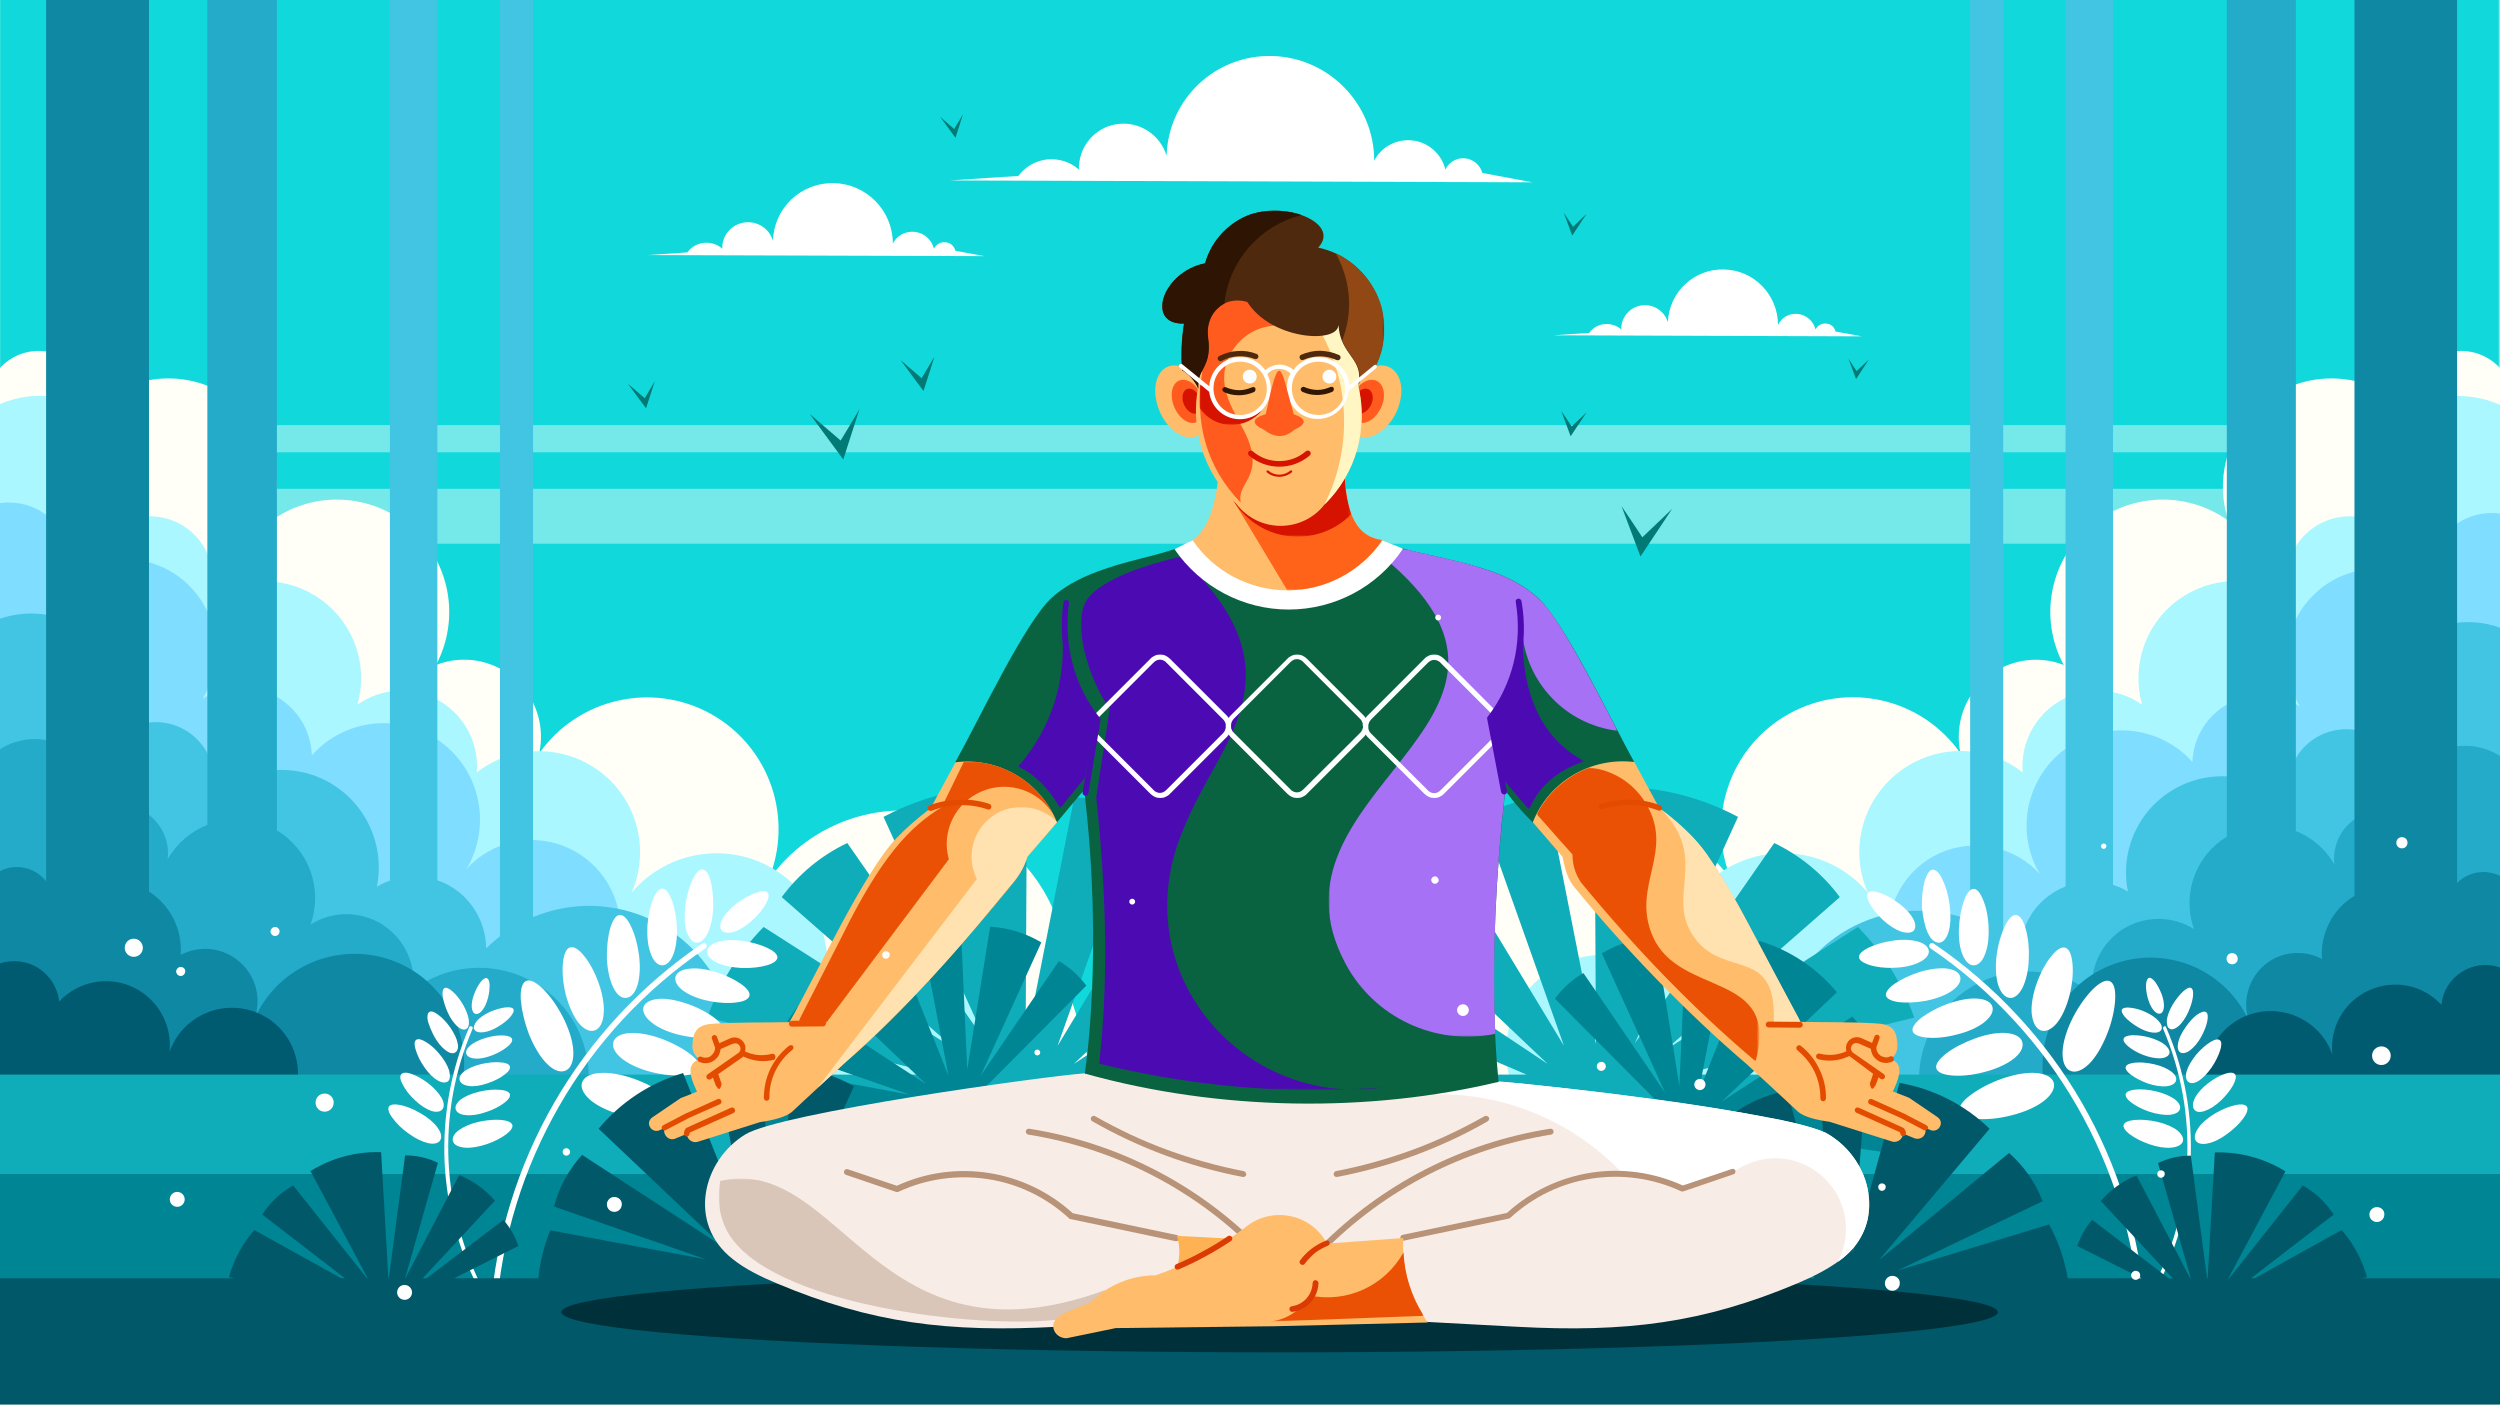 <?xml version="1.0" encoding="utf-8"?>
<!-- Generator: Adobe Illustrator 25.2.0, SVG Export Plug-In . SVG Version: 6.00 Build 0)  -->
<svg version="1.1" id="Layer_1" xmlns="http://www.w3.org/2000/svg" xmlns:xlink="http://www.w3.org/1999/xlink" x="0px" y="0px"
	 viewBox="0 0 938 527" style="enable-background:new 0 0 938 527;" xml:space="preserve">
<style type="text/css">
	.st0{fill-rule:evenodd;clip-rule:evenodd;fill:#FFFCE3;}
	.st1{filter:url(#Adobe_OpacityMaskFilter);}
	.st2{fill:url(#SVGID_2_);}
	.st3{mask:url(#SVGID_1_);fill-rule:evenodd;clip-rule:evenodd;fill:#11D8DB;}
	.st4{opacity:0.42;fill-rule:evenodd;clip-rule:evenodd;fill:#FFFFFF;}
	.st5{fill-rule:evenodd;clip-rule:evenodd;fill:#FFFFFF;}
	.st6{fill-rule:evenodd;clip-rule:evenodd;fill:#FFFFF7;}
	.st7{fill-rule:evenodd;clip-rule:evenodd;fill:#ABF7FF;}
	.st8{fill-rule:evenodd;clip-rule:evenodd;fill:#7FDDFF;}
	.st9{fill-rule:evenodd;clip-rule:evenodd;fill:#42C5E3;}
	.st10{fill-rule:evenodd;clip-rule:evenodd;fill:#24ABC9;}
	.st11{fill-rule:evenodd;clip-rule:evenodd;fill:#0F88A3;}
	.st12{fill-rule:evenodd;clip-rule:evenodd;fill:#005B70;}
	.st13{fill-rule:evenodd;clip-rule:evenodd;fill:#0FACBA;}
	.st14{fill-rule:evenodd;clip-rule:evenodd;fill:#008594;}
	.st15{fill:#FFFFFF;}
	.st16{fill-rule:evenodd;clip-rule:evenodd;fill:#005869;}
	.st17{fill-rule:evenodd;clip-rule:evenodd;fill:#00313B;}
	.st18{fill-rule:evenodd;clip-rule:evenodd;fill:#F7EDE6;}
	.st19{fill:#B89378;}
	.st20{filter:url(#Adobe_OpacityMaskFilter_1_);}
	.st21{fill:url(#SVGID_4_);}
	.st22{mask:url(#SVGID_3_);fill-rule:evenodd;clip-rule:evenodd;fill:#FFFFFF;}
	.st23{fill-rule:evenodd;clip-rule:evenodd;fill:#0A6340;}
	.st24{fill-rule:evenodd;clip-rule:evenodd;fill:#FFBC6B;}
	.st25{filter:url(#Adobe_OpacityMaskFilter_2_);}
	.st26{fill:url(#SVGID_6_);}
	.st27{mask:url(#SVGID_5_);fill-rule:evenodd;clip-rule:evenodd;fill:#4C0BB2;}
	.st28{filter:url(#Adobe_OpacityMaskFilter_3_);}
	.st29{fill:url(#SVGID_8_);}
	.st30{mask:url(#SVGID_7_);fill-rule:evenodd;clip-rule:evenodd;fill:#A671F4;}
	.st31{filter:url(#Adobe_OpacityMaskFilter_4_);}
	.st32{fill:url(#SVGID_10_);}
	.st33{mask:url(#SVGID_9_);fill-rule:evenodd;clip-rule:evenodd;fill:#4C0BB2;}
	.st34{filter:url(#Adobe_OpacityMaskFilter_5_);}
	.st35{fill:url(#SVGID_12_);}
	.st36{mask:url(#SVGID_11_);fill-rule:evenodd;clip-rule:evenodd;fill:#4C0BB2;}
	.st37{filter:url(#Adobe_OpacityMaskFilter_6_);}
	.st38{fill:url(#SVGID_14_);}
	.st39{mask:url(#SVGID_13_);fill-rule:evenodd;clip-rule:evenodd;fill:#4C0BB2;}
	.st40{filter:url(#Adobe_OpacityMaskFilter_7_);}
	.st41{fill:url(#SVGID_16_);}
	.st42{mask:url(#SVGID_15_);fill-rule:evenodd;clip-rule:evenodd;fill:#FF6219;}
	.st43{filter:url(#Adobe_OpacityMaskFilter_8_);}
	.st44{fill:url(#SVGID_18_);}
	.st45{mask:url(#SVGID_17_);fill-rule:evenodd;clip-rule:evenodd;fill:#D61200;}
	.st46{fill-rule:evenodd;clip-rule:evenodd;fill:#FF5B1F;}
	.st47{fill-rule:evenodd;clip-rule:evenodd;fill:#D61200;}
	.st48{filter:url(#Adobe_OpacityMaskFilter_9_);}
	.st49{fill:url(#SVGID_20_);}
	.st50{mask:url(#SVGID_19_);fill-rule:evenodd;clip-rule:evenodd;fill:#FFF6C4;}
	.st51{filter:url(#Adobe_OpacityMaskFilter_10_);}
	.st52{fill:url(#SVGID_22_);}
	.st53{mask:url(#SVGID_21_);fill-rule:evenodd;clip-rule:evenodd;fill:#FF5B1F;}
	.st54{fill-rule:evenodd;clip-rule:evenodd;fill:#4F290D;}
	.st55{filter:url(#Adobe_OpacityMaskFilter_11_);}
	.st56{fill:url(#SVGID_24_);}
	.st57{mask:url(#SVGID_23_);fill-rule:evenodd;clip-rule:evenodd;fill:#914814;}
	.st58{filter:url(#Adobe_OpacityMaskFilter_12_);}
	.st59{fill:url(#SVGID_26_);}
	.st60{mask:url(#SVGID_25_);fill-rule:evenodd;clip-rule:evenodd;fill:#2E1503;}
	.st61{filter:url(#Adobe_OpacityMaskFilter_13_);}
	.st62{fill:url(#SVGID_28_);}
	.st63{mask:url(#SVGID_27_);fill-rule:evenodd;clip-rule:evenodd;fill:#D61200;}
	.st64{fill:#4F290D;}
	.st65{fill:#301603;}
	.st66{fill:#4C0BB2;}
	.st67{filter:url(#Adobe_OpacityMaskFilter_14_);}
	.st68{fill:url(#SVGID_30_);}
	.st69{mask:url(#SVGID_29_);fill-rule:evenodd;clip-rule:evenodd;fill:#EB5105;}
	.st70{fill:#EB5105;}
	.st71{fill:#E34C00;}
	.st72{filter:url(#Adobe_OpacityMaskFilter_15_);}
	.st73{fill:url(#SVGID_32_);}
	.st74{mask:url(#SVGID_31_);fill-rule:evenodd;clip-rule:evenodd;fill:#FFE2B0;}
	.st75{filter:url(#Adobe_OpacityMaskFilter_16_);}
	.st76{fill:url(#SVGID_34_);}
	.st77{mask:url(#SVGID_33_);fill-rule:evenodd;clip-rule:evenodd;fill:#FFE2B0;}
	.st78{filter:url(#Adobe_OpacityMaskFilter_17_);}
	.st79{fill:url(#SVGID_36_);}
	.st80{mask:url(#SVGID_35_);fill-rule:evenodd;clip-rule:evenodd;fill:#EB5105;}
	.st81{filter:url(#Adobe_OpacityMaskFilter_18_);}
	.st82{fill:url(#SVGID_38_);}
	.st83{mask:url(#SVGID_37_);fill-rule:evenodd;clip-rule:evenodd;fill:#D9C6B9;}
	.st84{fill-rule:evenodd;clip-rule:evenodd;fill:#FFB254;}
	.st85{fill:#DB3A04;}
	.st86{filter:url(#Adobe_OpacityMaskFilter_19_);}
	.st87{fill:url(#SVGID_40_);}
	.st88{mask:url(#SVGID_39_);fill-rule:evenodd;clip-rule:evenodd;fill:#EB5105;}
	.st89{fill-rule:evenodd;clip-rule:evenodd;fill:#017A76;}
</style>
<g>
	<rect x="-0.2" y="-17.9" class="st0" width="938.2" height="423.2"/>
	<defs>
		<filter id="Adobe_OpacityMaskFilter" filterUnits="userSpaceOnUse" x="-0.2" y="-17.9" width="938.2" height="423.2">
			<feColorMatrix  type="matrix" values="1 0 0 0 0  0 1 0 0 0  0 0 1 0 0  0 0 0 1 0"/>
		</filter>
	</defs>
	<mask maskUnits="userSpaceOnUse" x="-0.2" y="-17.9" width="938.2" height="423.2" id="SVGID_1_">
		<g class="st1">
			
				<linearGradient id="SVGID_2_" gradientUnits="userSpaceOnUse" x1="340.711" y1="624.878" x2="333.764" y2="108.423" gradientTransform="matrix(1 0 0 1 130.458 -263.335)">
				<stop  offset="0" style="stop-color:#000000"/>
				<stop  offset="1" style="stop-color:#FFFFFF"/>
			</linearGradient>
			<rect x="-0.2" y="-17.9" class="st2" width="938.2" height="423.2"/>
		</g>
	</mask>
	<rect x="-0.2" y="-17.9" class="st3" width="938.2" height="423.2"/>
	<rect x="-0.2" y="183.4" class="st4" width="938.2" height="20.6"/>
	<rect x="-0.2" y="159.5" class="st4" width="938.2" height="10.2"/>
	<path class="st5" d="M549.7,59.4c-3.1-0.3-6.1,1.4-7.4,4.2c-1.4-5.8-6.3-10.2-12.3-10.9c-5.9-0.7-11.7,2.3-14.4,7.6
		c0-21.3-17-38.7-38.3-39.3c-21.3-0.5-38.9,16.1-39.6,37.4c-2.5-8.1-10.5-13.1-18.8-11.8c-8.3,1.3-14.3,8.6-14.1,17
		c-3.3-2.9-7.6-4.2-11.9-3.8c-4.3,0.5-8.2,2.7-10.8,6.2c0,0-8.5,0.6-25.6,1.7c145.6,0.5,218.4,0.7,218.4,0.7s-6.2-1.2-18.7-3.5
		C555.4,62,552.8,59.7,549.7,59.4z"/>
	<path class="st5" d="M685.2,121.4c-1.7-0.2-3.2,0.7-4,2.2c-0.8-3.1-3.4-5.4-6.5-5.8c-3.2-0.4-6.2,1.2-7.6,4.1
		c0-11.3-9-20.6-20.3-20.8c-11.3-0.3-20.6,8.6-21,19.8c-1.3-4.3-5.6-7-10-6.3c-4.4,0.7-7.6,4.5-7.5,9c-1.7-1.5-4-2.2-6.3-2
		c-2.3,0.2-4.4,1.4-5.7,3.3c0,0-4.5,0.3-13.6,0.9c77.3,0.3,115.9,0.4,115.9,0.4s-3.3-0.6-9.9-1.8
		C688.3,122.7,686.9,121.5,685.2,121.4z"/>
	<path class="st5" d="M354.7,90.9c-1.8-0.2-3.5,0.8-4.3,2.4c-0.8-3.4-3.7-5.9-7.1-6.3c-3.4-0.4-6.8,1.3-8.3,4.4
		c0-12.3-9.8-22.4-22.1-22.7c-12.3-0.3-22.5,9.3-22.9,21.6c-1.4-4.7-6.1-7.6-10.9-6.8c-4.8,0.8-8.3,5-8.1,9.8
		c-1.9-1.7-4.4-2.4-6.9-2.2c-2.5,0.3-4.8,1.6-6.2,3.6c0,0-4.9,0.3-14.8,1c84.1,0.3,126.2,0.4,126.2,0.4s-3.6-0.7-10.8-2
		C358,92.3,356.5,91,354.7,90.9z"/>
	<path class="st6" d="M914.9,133.6c-7.9,3.8-12.2,12.4-10.7,21c-13.1-13.8-34.1-16.6-50.4-6.8c-16.3,9.8-23.7,29.6-17.7,47.6
		c-15.9-11.5-37.7-10.4-52.4,2.5c-14.8,12.9-18.7,34.3-9.4,51.6c-9.9-3.9-21.2-1.9-29.3,5c-8.1,7-11.7,17.8-9.4,28.2
		c-14.5-20.8-42.4-27.2-64.5-14.8c-22.1,12.3-31.3,39.4-21.3,62.7c-15.7-22.8-44.7-32.2-70.8-23.1c-26.1,9.1-43,34.5-41.1,62.1
		c-50.9,142.9,82.5,90.9,400.2-156c0,0,0-25.1,0-75.4C932.2,131.7,922.8,129.8,914.9,133.6z"/>
	<path class="st6" d="M358.9,307.5c-26.1-9.1-55.1,0.4-70.8,23.1c10-23.3,0.8-50.3-21.3-62.7c-22.1-12.3-50-5.9-64.5,14.8
		c2.3-10.4-1.3-21.3-9.4-28.2c-8.1-7-19.3-8.9-29.3-5c9.2-17.3,5.3-38.7-9.4-51.6c-14.8-12.9-36.5-14-52.4-2.5
		c5.9-18.1-1.4-37.9-17.7-47.6c-16.3-9.8-37.2-7-50.4,6.8c1.6-8.6-2.8-17.2-10.7-21c-7.9-3.8-17.3-1.9-23.1,4.6
		c0,50.2,0,75.4,0,75.4c317.7,246.9,451.1,299,400.2,156C401.8,342,385,316.6,358.9,307.5z"/>
	<path class="st7" d="M359.6,366.6c-14.9-12.4-36.9-10.8-50,3.5c3.8-18.7-5.5-37.5-22.6-45.8c-17.1-8.3-37.7-3.9-50,10.6
		c6.9-15.9,2.2-34.5-11.5-45.1c-13.7-10.6-32.9-10.6-46.6,0c0.9-11-4.7-21.5-14.3-27c-9.6-5.4-21.5-4.8-30.5,1.6
		c4.2-14.6-1.2-30.3-13.5-39.3c-12.3-9-28.8-9.4-41.6-1.1c2.2-7.7,0.4-15.9-4.8-22c-5.2-6.1-13.1-9.1-21-8.1
		c2.5-14-2.9-28.2-14.1-37.1c-11.2-8.8-26.3-10.8-39.3-5.1c0,44.2,0,66.3,0,66.3C128,356.4,249.9,422.5,365.5,416.3
		C377.1,400.8,374.5,378.9,359.6,366.6z"/>
	<path class="st7" d="M898.7,156.8c-11.2,8.8-16.6,23.1-14.1,37.1c-7.9-1-15.8,2-21,8.1c-5.2,6.1-7,14.3-4.8,22
		c-12.7-8.4-29.3-7.9-41.6,1.1c-12.3,9-17.6,24.7-13.5,39.3c-9-6.4-20.9-7-30.5-1.6c-9.6,5.4-15.2,16-14.3,27
		c-13.7-10.7-32.9-10.7-46.6,0c-13.7,10.6-18.5,29.2-11.5,45.1c-12.3-14.6-32.9-18.9-50-10.6c-17.1,8.3-26.5,27.2-22.6,45.8
		c-13.1-14.3-35.1-15.8-50-3.5c-14.9,12.4-17.5,34.2-5.9,49.8c115.6,6.2,237.5-59.9,365.7-198.2c0,0,0-22.1,0-66.3
		C925,146.1,909.9,148,898.7,156.8z"/>
	<path class="st8" d="M213.1,318.1c-13.1-5.9-28.5-2.7-38.1,8c9.5-16,5.4-36.7-9.6-47.7c-15-11.1-36-8.9-48.4,5
		c-0.3-9.6-5.8-18.2-14.3-22.6c-8.5-4.4-18.7-3.8-26.7,1.4c8.7-14.1,6.1-32.3-6.1-43.5c-12.2-11.1-30.6-12-43.8-2
		c1.6-7.5-0.6-15.2-5.8-20.8c-5.2-5.6-12.8-8.2-20.4-7.1c0,41,0,61.6,0,61.6C73.5,353.9,151,387.8,232.5,351.9
		C234.1,337.7,226.2,324,213.1,318.1z"/>
	<path class="st9" d="M245.4,345.6c-14.5-7.2-31-7.5-45.4-1.5v-362h-12.4v369.2c-1.8,1.4-3.5,2.9-5.2,4.5
		c-0.1-9.7-5.3-18.7-13.8-23.5c-1.4-0.8-3-1.5-4.5-2V-17.9h-17.8v348.3c-1.7,0.6-3.4,1.4-4.9,2.3c3.2-16-4.5-32.1-18.9-39.7
		c-14.4-7.5-32.1-4.6-43.4,7.1c3.1-8.7,0.3-18.5-6.9-24.3c-7.2-5.8-17.3-6.5-25.2-1.6c2.9-12.8-1.4-26.2-11.2-34.9
		c-9.8-8.7-23.6-11.4-36-7.1c0,41.7,0,62.5,0,62.5l146.5,84.4v8.6h15l42.5,24.5c0,0,23.8-3.4,71.4-10.2
		C278.4,378.7,266.4,356.1,245.4,345.6z"/>
	<path class="st10" d="M198.1,367.4c-14-6.9-30.7-5.4-43.1,4c1.2-9.7-3.3-19.2-11.5-24.5c-8.3-5.2-18.8-5.2-27,0
		c4.8-13.4-0.6-28.2-12.6-35.3V-17.9H77.8v327.4c-6.1,2.4-11.4,6.8-14.9,12.9c0.8-6.5-2-13-7.3-16.9c-5.2-3.9-12.2-4.8-18.3-2.3
		c0.6-9.2-4-18-12-22.6c-8-4.6-17.9-4.4-25.6,0.7c0,35.4,0,53.1,0,53.1c55.6,64.6,129.3,87.9,221.2,69.8
		C220.9,388.5,212.1,374.3,198.1,367.4z"/>
	<path class="st11" d="M146.7,360.2c-20.2-7.1-42.5,2.5-51.2,22c2.7-7.6,0.5-16.1-5.7-21.4c-6.1-5.3-14.9-6.3-22-2.5
		c0.7-9.7-4-18.7-11.9-23.8V-17.9H17.3v348.6c-0.7-1-1.6-1.8-2.6-2.6c-4.3-3.2-10.1-3.7-14.8-1.2c0,57,0,85.5,0,85.5
		s57.6-0.9,172.9-2.8C178.2,388.8,166.9,367.3,146.7,360.2z"/>
	<path class="st12" d="M94.9,379.4c-12.9-4.3-26.8,2.5-31.3,15.3c1.1-10.3-4.5-20.1-13.9-24.4c-9.4-4.3-20.5-2.1-27.5,5.5
		c-0.5-5.1-3.4-9.7-7.7-12.5c-4.3-2.8-9.7-3.4-14.6-1.8c0,29.6,0,44.5,0,44.5s36.9,1.5,110.7,4.6
		C114.8,397.6,107.8,383.7,94.9,379.4z"/>
	<path class="st8" d="M917.9,199.8c-5.1,5.5-7.3,13.1-5.7,20.5c-13-9.8-31.2-9-43.2,2c-12.1,11-14.6,29-6,42.8
		c-7.9-5.2-17.9-5.7-26.3-1.4c-8.4,4.3-13.8,12.8-14.1,22.2c-12.3-13.7-32.9-15.8-47.7-4.9c-14.8,10.9-18.9,31.3-9.5,47
		c-9.5-10.5-24.7-13.7-37.6-7.9c-12.9,5.8-20.6,19.3-19.1,33.4c80.3,35.3,156.8,2,229.4-100.1c0,0,0-20.2,0-60.7
		C930.6,191.7,923.1,194.3,917.9,199.8z"/>
	<path class="st9" d="M902.5,242.4c-9.7,8.6-13.9,21.8-11,34.4c-7.8-4.8-17.7-4.1-24.9,1.6c-7.1,5.7-9.8,15.3-6.8,24
		c-11.1-11.6-28.5-14.5-42.8-7c-14.2,7.4-21.8,23.4-18.6,39.1c-1.8-1.1-3.7-1.9-5.6-2.5V-17.9H775v350.5c-1.2,0.5-2.3,1-3.4,1.6
		c-8.4,4.7-13.6,13.5-13.6,23.1c-2-2-4.2-3.8-6.4-5.5V-17.9h-12.4v363.1c-13.8-5.2-29.4-4.7-43.2,2.1
		c-20.7,10.3-32.5,32.7-29.4,55.6c47,6.7,70.4,10.1,70.4,10.1l43.8-25.3h12.1v-7L938,297.1c0,0,0-20.5,0-61.6
		C925.8,231.1,912.2,233.8,902.5,242.4z"/>
	<path class="st10" d="M912.8,283.1c-7.9,4.6-12.4,13.2-11.8,22.3c-6-2.5-12.8-1.6-18,2.3c-5.2,3.9-7.9,10.2-7.1,16.7
		c-3.4-5.9-8.5-10.2-14.5-12.6V-17.9h-25.9v331.8c-11.7,7.1-17,21.6-12.3,34.7c-8.1-5.1-18.5-5.1-26.7,0
		c-8.1,5.2-12.6,14.6-11.4,24.1c-12.3-9.3-28.8-10.8-42.5-4c-13.8,6.8-22.6,20.9-22.6,36.2c90.6,17.8,163.3-5.1,218.1-68.9
		c0,0,0-17.4,0-52.3C930.4,278.8,920.6,278.5,912.8,283.1z"/>
	<path class="st11" d="M923.4,330c-0.6,0.4-1.1,0.9-1.5,1.4V-17.9h-38.5v354c-8.1,4.9-12.9,14-12.2,23.7c-7.1-3.7-15.7-2.8-21.7,2.4
		c-6,5.2-8.3,13.6-5.6,21.1c-8.6-19.3-30.6-28.7-50.5-21.7c-19.9,7-31.1,28.2-25.7,48.6c113.7,1.8,170.5,2.8,170.5,2.8
		s0-28.1,0-84.3C933.3,326.3,927.6,326.8,923.4,330z"/>
	<path class="st12" d="M923.6,364.7c-4.3,2.7-7.1,7.3-7.6,12.3c-6.9-7.5-17.9-9.7-27.2-5.4c-9.3,4.2-14.8,13.9-13.7,24.1
		c-4.4-12.6-18.2-19.3-30.9-15.1c-12.7,4.3-19.6,18-15.4,30.7c72.8-3,109.2-4.5,109.2-4.5s0-14.6,0-43.8
		C933.2,361.3,927.9,361.9,923.6,364.7z"/>
	<path class="st13" d="M631.6,403c0,0,28.9-7.1,86.6-21.2c-4.4-12.8-11.7-24.4-21.1-34c0,0-24.1,15.4-72.3,46.2
		c0,0,21.8-19.1,65.5-57.4c-6.4-8.7-14.9-15.6-24.6-20.3c0,0-17.4,25-52.3,75.1c0,0,12.9-28.3,38.7-84.9
		c-16.5-8.8-35.2-12.6-53.8-10.8c0.3,64.1,0.5,96.1,0.5,96.1c-12.2-61.8-18.3-92.7-18.3-92.7c-8.5,0.4-16.8,2.9-24.3,7.1
		c20.4,57.5,30.6,86.2,30.6,86.2c-30.7-50.7-46-76-46-76c-10,4.8-18.8,11.9-25.5,20.8c43.6,41.3,65.4,62,65.4,62
		c-47.3-31.5-71-47.3-71-47.3c-4.7,6-8,12.9-9.9,20.2l73,31.1H410.8l73-31.1c-1.9-7.4-5.3-14.2-9.9-20.2c0,0-23.7,15.8-71,47.3
		c0,0,21.8-20.7,65.4-62c-6.7-8.8-15.5-16-25.5-20.8c0,0-15.3,25.3-46,76c0,0,10.2-28.7,30.6-86.2c-7.4-4.2-15.7-6.6-24.3-7.1
		c0,0-6.1,30.9-18.3,92.7c0,0,0.2-32,0.5-96.1c-18.6-1.8-37.3,2-53.8,10.8c25.8,56.6,38.7,84.9,38.7,84.9
		c-34.9-50.1-52.3-75.1-52.3-75.1c-9.7,4.6-18.2,11.6-24.6,20.3c43.7,38.3,65.5,57.4,65.5,57.4c-48.2-30.8-72.3-46.2-72.3-46.2
		c-9.5,9.7-16.7,21.3-21.1,34C323,396,351.8,403,351.8,403l0.1,0.2H-0.2v55.4H938v-55.4H631.5L631.6,403z"/>
	<path class="st14" d="M339.9,417.6c5.1,4.1,12,5.3,18.2,3.2c6.2-2.1,10.9-7.3,12.4-13.7c0,0,12.4-12.4,37.1-37.3
		c-2.8-3.7-6.3-6.9-10.3-9.2c0,0-9.8,14.4-29.4,43.1c0,0,7.6-16.7,22.8-50.1c-5.8-3.5-12.4-5.5-19.2-5.9c0,0-2.9,17.9-8.6,53.6
		c0,0-0.8-18.6-2.5-55.9c-5.2-0.7-10.4-0.1-15.4,1.6c0,0,3.6,18.9,10.9,56.7c0,0-7.3-18.2-21.8-54.6c-10.9,3.2-20.7,9.7-28,18.4
		c27.6,26.2,41.4,39.3,41.4,39.3c-31.3-20.4-46.9-30.6-46.9-30.6c-4.5,4.9-7.6,10.8-9.3,17.1c33.5,11.7,50.3,17.5,50.3,17.5
		c-34.4-6.4-51.5-9.6-51.5-9.6c-3.1,7.6-4.6,15.9-4.2,24.1C322,420.2,339.9,417.6,339.9,417.6z"/>
	<path class="st14" d="M635,427.9c6.5,2.2,13.7,1,19-3.3c0,0,18.8,2.7,56.3,8.2c0.4-8.6-1-17.2-4.3-25.2c0,0-17.9,3.3-53.8,10
		c0,0,17.5-6.1,52.5-18.3c-1.7-6.7-5.1-12.8-9.7-17.9c0,0-16.3,10.6-49,31.9c0,0,14.4-13.7,43.2-41c-7.6-9.2-17.8-15.9-29.2-19.3
		c-15.2,38-22.7,57-22.7,57c7.6-39.5,11.4-59.2,11.4-59.2c-5.1-1.8-10.6-2.3-16-1.6c-1.7,38.9-2.6,58.3-2.6,58.3c-6-37.3-9-56-9-56
		c-7.1,0.4-14,2.6-20.1,6.2c15.9,34.9,23.8,52.4,23.8,52.4c-20.4-30-30.7-45-30.7-45c-4.2,2.4-7.8,5.7-10.7,9.6
		c25.8,26,38.7,38.9,38.7,38.9C623.7,420.2,628.6,425.6,635,427.9z"/>
	<rect x="-0.2" y="440.5" class="st14" width="938.2" height="51.3"/>
	<path class="st15" d="M753.9,374.4c1.9,0.3,3.7-1.3,5-3.9c1.3-2.7,2.2-6.5,2.3-10.8c0.2-4.3-0.3-8.3-1.2-11.3
		c-0.8-2.9-2-4.9-3.5-5.1c-1.4-0.2-2.9,1.4-4.2,4c-1.3,2.7-2.5,6.4-3.1,10.7c-0.6,4.3-0.4,8.2,0.4,11.2
		C750.5,372.2,752,374.1,753.9,374.4z"/>
	<path class="st15" d="M740.7,362.2c1.7-0.1,3.3-1.8,4.2-4.5c1-2.6,1.4-6.3,1.2-10.2c-0.2-4-1-7.5-2.1-10c-1-2.5-2.3-4.1-3.6-4
		c-1.3,0.1-2.6,1.8-3.5,4.4c-1,2.7-1.7,6.3-1.9,10.3c-0.2,4,0.3,7.6,1.4,10.1C737.4,360.8,739,362.3,740.7,362.2z"/>
	<path class="st15" d="M723.3,350c1.1,2.4,2.7,3.8,4.3,3.7c1.6-0.1,2.9-1.8,3.6-4.4c0.7-2.6,0.8-6,0.3-9.8c-0.5-3.8-1.5-7.1-2.7-9.5
		c-1.1-2.4-2.4-3.8-3.7-3.7c-1.2,0.1-2.2,1.8-3,4.3c-0.7,2.6-1.1,6.1-1,9.9C721.5,344.2,722.2,347.6,723.3,350z"/>
	<path class="st15" d="M765.7,386.6c1.9,0.7,4.1-0.4,6.1-2.8c1.9-2.4,3.6-6.1,4.7-10.4c1.1-4.4,1.4-8.5,1.1-11.8
		c-0.3-3.2-1.1-5.4-2.6-6c-1.5-0.5-3.4,0.7-5.3,3.1c-2,2.4-4,6-5.5,10.2c-1.5,4.2-2.2,8.3-1.9,11.5
		C762.7,383.6,763.8,385.9,765.7,386.6z"/>
	<path class="st15" d="M776.6,401.7c2,1,4.6,0,7.1-2.4c2.5-2.4,4.9-6.4,6.8-11.1c1.9-4.7,2.9-9.4,3.1-13c0.2-3.6-0.3-6.2-1.9-7
		c-1.5-0.8-3.8,0.4-6.3,2.8c-2.5,2.5-5.3,6.2-7.6,10.7c-2.3,4.5-3.7,9-3.9,12.6C773.7,397.9,774.6,400.7,776.6,401.7z"/>
	<path class="st15" d="M706.5,345.2c2.3,2.1,4.7,3.6,6.7,4.3c2.1,0.7,3.9,0.6,4.8-0.3c0.9-1,0.8-2.7-0.2-4.5c-1-1.9-2.9-3.9-5.4-5.8
		c-2.5-1.9-5-3.2-7.1-3.9c-2.1-0.7-3.7-0.8-4.4-0.1c-0.7,0.8-0.4,2.3,0.6,4.1C702.5,340.9,704.3,343.1,706.5,345.2z"/>
	<path class="st15" d="M764.1,402.6c-3.5-0.3-8,0.4-12.9,2.1c-4.8,1.7-9,4-11.9,6.2c-2.9,2.2-4.5,4.3-4.1,6c0.4,1.7,2.8,2.6,6.3,2.9
		c3.5,0.3,8.1,0,13.1-1.3c4.9-1.2,9.2-3.1,12.1-5.3c2.9-2.2,4.4-4.7,3.9-6.9C770,404.2,767.6,402.9,764.1,402.6z"/>
	<path class="st15" d="M755.3,397.4c2.7-2,4-4.3,3.5-6.3c-0.5-2-2.7-3.2-5.9-3.5c-3.2-0.3-7.4,0.4-11.8,2c-4.4,1.6-8.2,3.6-10.9,5.7
		c-2.6,2-4.1,4-3.7,5.5c0.4,1.5,2.5,2.4,5.7,2.7c3.2,0.3,7.5,0,12-1.2C748.7,401.2,752.7,399.4,755.3,397.4z"/>
	<path class="st15" d="M725.5,354c-0.5-0.3-1.2-0.2-1.5,0.3c-0.3,0.5-0.2,1.2,0.3,1.5c22.8,15.5,41.5,35.8,54.9,59.1
		c13.4,23.3,21.7,49.6,23.6,77.1c0,0.6,0.6,1.1,1.2,1c0.6,0,1.1-0.6,1-1.2c-2-27.9-10.3-54.5-23.9-78.1
		C767.5,390.2,748.6,369.7,725.5,354z"/>
	<path class="st15" d="M710.7,363.1c3.6-0.1,6.9-0.8,9.3-2c2.4-1.1,3.8-2.7,3.7-4.2c-0.1-1.6-1.6-2.9-4-3.6
		c-2.4-0.7-5.7-0.9-9.3-0.4c-3.6,0.5-6.9,1.5-9.2,2.6c-2.3,1.1-3.8,2.4-3.7,3.6c0,1.2,1.6,2.2,4,3
		C703.8,362.8,707.1,363.3,710.7,363.1z"/>
	<path class="st15" d="M732.3,371.8c2.3-1.6,3.6-3.5,3.2-5.2c-0.3-1.7-2.2-2.8-4.9-3.2c-2.7-0.3-6.3,0.1-10.1,1.2
		c-3.8,1.2-7.1,2.8-9.5,4.4c-2.3,1.6-3.6,3.2-3.4,4.5c0.3,1.3,2.1,2.1,4.8,2.5c2.7,0.3,6.4,0.2,10.2-0.5
		C726.6,374.7,730,373.4,732.3,371.8z"/>
	<path class="st15" d="M744.3,383.7c2.5-1.9,3.7-4,3.3-5.8c-0.4-1.8-2.5-3-5.5-3.2c-3-0.3-6.8,0.4-10.9,1.8
		c-4.1,1.4-7.6,3.4-10.1,5.2c-2.4,1.9-3.8,3.7-3.5,5.1c0.3,1.4,2.4,2.2,5.3,2.5c3,0.3,6.9,0,11.1-1.1
		C738.2,387.2,741.8,385.6,744.3,383.7z"/>
	<path class="st15" d="M814.6,402c-1.5-1.1-3.7-2.1-6.4-2.7c-2.6-0.6-5.2-0.8-7.1-0.6c-1.9,0.2-3.2,0.7-3.5,1.5
		c-0.3,0.9,0.5,2,2,3.1c1.5,1.1,3.7,2.3,6.2,3.2c2.6,0.9,5,1.2,6.9,1.1c1.9-0.2,3.3-0.9,3.7-2C816.8,404.4,816.1,403.1,814.6,402z"
		/>
	<path class="st15" d="M802,385.3c2,1.2,3.9,1.9,5.5,2.1c1.6,0.2,2.9-0.1,3.4-1c0.5-0.9,0.1-2.1-0.9-3.2c-1-1.2-2.7-2.4-4.8-3.4
		c-2.1-1-4.1-1.5-5.8-1.7c-1.6-0.2-2.8,0-3.2,0.6c-0.4,0.7,0.1,1.7,1.1,2.9C798.4,382.8,800,384.1,802,385.3z"/>
	<path class="st15" d="M809.1,409.5c-2.9-0.7-5.6-0.9-7.7-0.7c-2.1,0.2-3.5,0.7-3.8,1.6c-0.3,0.9,0.5,2.1,2.1,3.3
		c1.6,1.2,4,2.5,6.7,3.4c2.8,0.9,5.4,1.3,7.5,1.2c2.1-0.2,3.6-0.9,4-2.1c0.4-1.2-0.4-2.6-2-3.8C814.4,411.3,811.9,410.2,809.1,409.5
		z"/>
	<path class="st15" d="M819.9,385.6c-1.4,2-2.4,4.1-2.7,5.8c-0.3,1.7,0,3,0.9,3.5c0.9,0.5,2.3,0.2,3.7-0.9c1.4-1.1,2.9-2.8,4.1-5
		c1.2-2.2,2-4.3,2.3-6c0.3-1.7,0.2-2.9-0.6-3.3c-0.7-0.4-1.9,0.1-3.4,1.1C822.9,381.8,821.3,383.5,819.9,385.6z"/>
	<path class="st15" d="M807.9,378.9c0.9,1.1,1.8,1.6,2.6,1.4c0.8-0.2,1.3-1.1,1.4-2.5c0.1-1.3-0.2-3.1-0.9-4.9
		c-0.7-1.8-1.6-3.4-2.4-4.5c-0.9-1.1-1.7-1.7-2.3-1.5c-0.6,0.2-1,1.1-1.1,2.4c-0.1,1.3,0.1,3.1,0.6,5
		C806.3,376.2,807.1,377.9,807.9,378.9z"/>
	<path class="st15" d="M814.1,386c0.9,0.5,2.1,0,3.4-1.1c1.2-1.1,2.5-2.9,3.5-5.1c1-2.2,1.6-4.3,1.8-5.9c0.2-1.7,0-2.8-0.7-3.2
		c-0.7-0.4-1.8,0.2-3,1.3c-1.2,1.1-2.6,2.8-3.9,4.9c-1.2,2.1-2,4.1-2.2,5.8C812.9,384.3,813.2,385.6,814.1,386z"/>
	<path class="st15" d="M812.4,392.1c-1.3-1.1-3.4-2.1-5.8-2.8c-2.4-0.7-4.7-0.9-6.5-0.9c-1.8,0.1-3,0.5-3.3,1.3
		c-0.3,0.8,0.4,1.8,1.7,2.9c1.3,1.1,3.3,2.3,5.6,3.2c2.3,0.9,4.6,1.3,6.3,1.3c1.8-0.1,3.1-0.7,3.5-1.7
		C814.3,394.5,813.7,393.3,812.4,392.1z"/>
	<path class="st15" d="M827.3,416.8c1.8-0.6,4-2,6-3.9c2-1.9,3.6-4,4.6-5.8c0.9-1.8,1.3-3.2,0.7-4c-0.6-0.8-2-0.8-3.8-0.2
		c-1.8,0.6-4.1,1.8-6.3,3.5c-2.2,1.7-3.9,3.6-4.9,5.4c-0.9,1.8-1.1,3.4-0.4,4.4C823.9,417.3,825.4,417.5,827.3,416.8z"/>
	<path class="st15" d="M838.8,414.6c-2.2,0.5-4.9,1.5-7.6,3.1c-2.7,1.6-5,3.5-6.3,5.4c-1.3,1.8-1.8,3.6-1.1,4.8
		c0.7,1.2,2.4,1.6,4.6,1.1c2.1-0.4,4.8-1.7,7.3-3.6c2.6-1.9,4.7-4,6-5.8c1.3-1.8,1.9-3.4,1.4-4.3
		C842.5,414.3,840.9,414.2,838.8,414.6z"/>
	<path class="st15" d="M814.6,430.6c2.3-0.2,3.9-1,4.4-2.3c0.4-1.3-0.4-2.8-2.1-4.2c-1.7-1.3-4.4-2.5-7.5-3.2
		c-3.1-0.7-6.1-0.9-8.4-0.7c-2.3,0.2-3.8,0.8-4.2,1.8c-0.3,1,0.6,2.3,2.3,3.6c1.8,1.3,4.3,2.7,7.3,3.7
		C809.5,430.4,812.4,430.8,814.6,430.6z"/>
	<path class="st15" d="M829.8,400.5c1.5-2.2,2.6-4.5,3.2-6.4c0.6-1.8,0.6-3.3-0.1-3.8c-0.7-0.6-2-0.3-3.6,0.7
		c-1.6,1-3.5,2.6-5.2,4.6c-1.7,2.1-3,4.2-3.6,6.1c-0.6,1.9-0.4,3.4,0.5,4.2c0.9,0.8,2.4,0.6,4-0.4
		C826.5,404.5,828.3,402.7,829.8,400.5z"/>
	<path class="st15" d="M812,385.1c-0.4,0.2-0.5,0.6-0.4,0.9c6.8,15.9,9.8,32.9,9,49.8c-0.8,16.9-5.3,33.5-13.6,48.7
		c-0.2,0.3-0.1,0.8,0.3,0.9c0.3,0.2,0.8,0.1,0.9-0.3c8.4-15.4,13-32.3,13.7-49.3c0.8-17.1-2.2-34.3-9.2-50.4
		C812.7,385.1,812.3,384.9,812,385.1z"/>
	<path class="st15" d="M198.5,388.1c1.9,4.7,4.3,8.7,6.8,11.1c2.5,2.5,5.1,3.4,7.1,2.4c2-1,2.9-3.8,2.7-7.4
		c-0.2-3.6-1.6-8.1-3.9-12.6c-2.3-4.5-5.1-8.3-7.6-10.7c-2.5-2.4-4.8-3.6-6.3-2.8c-1.5,0.8-2.1,3.4-1.9,7
		C195.7,378.7,196.7,383.4,198.5,388.1z"/>
	<path class="st15" d="M217.1,383.8c2,2.4,4.2,3.5,6.1,2.8c1.9-0.7,3.1-3.1,3.3-6.3c0.3-3.2-0.4-7.3-1.9-11.5
		c-1.5-4.2-3.5-7.8-5.5-10.2c-1.9-2.4-3.8-3.6-5.3-3.1c-1.5,0.5-2.3,2.8-2.6,6c-0.3,3.2,0,7.4,1.1,11.8
		C213.5,377.7,215.2,381.4,217.1,383.8z"/>
	<path class="st15" d="M230.1,370.5c1.3,2.7,3.1,4.2,5,3.9c1.9-0.3,3.4-2.2,4.2-5.2c0.8-2.9,1-6.9,0.4-11.2c-0.6-4.3-1.7-8-3.1-10.7
		c-1.3-2.7-2.8-4.2-4.2-4c-1.4,0.2-2.6,2.1-3.5,5.1c-0.8,3-1.3,7-1.2,11.3C227.9,364,228.8,367.8,230.1,370.5z"/>
	<path class="st15" d="M248.3,362.2c1.7,0.1,3.3-1.4,4.3-4c1-2.5,1.5-6.1,1.4-10.1c-0.2-4-0.9-7.6-1.9-10.3c-1-2.6-2.2-4.3-3.5-4.4
		c-1.3-0.1-2.6,1.5-3.6,4c-1,2.5-1.8,6.1-2.1,10c-0.2,4,0.2,7.6,1.2,10.2C245,360.4,246.6,362.1,248.3,362.2z"/>
	<path class="st15" d="M275.7,349.5c2.1-0.7,4.5-2.3,6.7-4.3c2.3-2.1,4-4.3,5-6.2c1-1.9,1.3-3.4,0.6-4.1c-0.7-0.8-2.3-0.7-4.4,0.1
		c-2.1,0.7-4.6,2.1-7.1,3.9c-2.5,1.9-4.4,3.9-5.4,5.8c-1,1.9-1.2,3.6-0.2,4.5C271.9,350.2,273.6,350.2,275.7,349.5z"/>
	<path class="st15" d="M261.3,353.7c1.6,0.1,3.2-1.3,4.3-3.7c1.1-2.4,1.9-5.8,2-9.6c0.1-3.8-0.3-7.3-1-9.9c-0.7-2.6-1.7-4.2-3-4.3
		c-1.2-0.1-2.5,1.3-3.7,3.7c-1.1,2.4-2.2,5.8-2.7,9.5c-0.5,3.8-0.4,7.3,0.3,9.8C258.4,351.9,259.7,353.6,261.3,353.7z"/>
	<path class="st15" d="M258.7,395.3c-2.6-2-6.5-4.1-10.9-5.7c-4.4-1.6-8.6-2.2-11.8-2c-3.2,0.3-5.4,1.5-5.9,3.5
		c-0.5,2,0.9,4.3,3.5,6.3c2.6,2,6.6,3.8,11.1,4.9c4.5,1.1,8.8,1.4,12,1.2c3.2-0.3,5.4-1.1,5.7-2.7
		C262.8,399.3,261.4,397.3,258.7,395.3z"/>
	<path class="st15" d="M287.8,355.6c-2.4-1.1-5.6-2.1-9.2-2.6c-3.6-0.5-6.9-0.3-9.3,0.4c-2.4,0.7-3.9,2-4,3.6
		c-0.1,1.6,1.4,3.1,3.7,4.2c2.3,1.1,5.6,1.8,9.3,2c3.6,0.1,6.9-0.3,9.4-1c2.4-0.7,3.9-1.7,4-3C291.6,357.9,290.2,356.7,287.8,355.6z
		"/>
	<path class="st15" d="M277.9,369.1c-2.3-1.6-5.7-3.3-9.5-4.4c-3.8-1.2-7.4-1.6-10.1-1.2c-2.7,0.3-4.6,1.5-4.9,3.2
		c-0.3,1.7,0.9,3.6,3.2,5.2c2.3,1.6,5.7,3,9.6,3.7c3.9,0.8,7.5,0.9,10.2,0.5c2.7-0.3,4.5-1.2,4.8-2.5
		C281.5,372.3,280.2,370.7,277.9,369.1z"/>
	<path class="st15" d="M267.9,381.8c-2.5-1.9-6-3.8-10.1-5.2c-4.1-1.4-8-2.1-10.9-1.8c-3,0.3-5,1.4-5.5,3.2
		c-0.4,1.8,0.8,3.9,3.3,5.8c2.4,1.9,6.1,3.5,10.2,4.5c4.2,1,8.1,1.3,11.1,1.1c3-0.3,5-1.1,5.3-2.5
		C271.7,385.4,270.3,383.6,267.9,381.8z"/>
	<path class="st15" d="M249.6,410.9c-2.9-2.2-7.1-4.5-11.9-6.2c-4.8-1.7-9.4-2.4-12.9-2.1c-3.5,0.3-5.9,1.6-6.5,3.8
		c-0.5,2.1,1,4.7,3.9,6.9c2.9,2.2,7.2,4.1,12.1,5.3c4.9,1.2,9.6,1.6,13.1,1.3c3.5-0.3,5.8-1.2,6.3-2.9
		C254.1,415.2,252.5,413.1,249.6,410.9z"/>
	<path class="st15" d="M264.7,355.8c0.5-0.3,0.6-1,0.3-1.5c-0.3-0.5-1-0.6-1.5-0.3c-23.1,15.7-42,36.2-55.6,59.8
		c-13.6,23.6-21.9,50.2-23.9,78.1c0,0.6,0.4,1.1,1,1.2c0.6,0,1.1-0.4,1.2-1c2-27.5,10.2-53.8,23.6-77.1
		C223.2,391.6,241.9,371.3,264.7,355.8z"/>
	<path class="st15" d="M168.5,401.6c-0.6-1.8-1.8-4-3.6-6.1c-1.7-2.1-3.6-3.7-5.2-4.6c-1.6-1-2.9-1.3-3.6-0.7
		c-0.7,0.6-0.7,2-0.1,3.8c0.6,1.9,1.6,4.1,3.2,6.4c1.5,2.2,3.3,4,4.9,4.9c1.6,1,3.1,1.1,4,0.4C168.9,405,169,403.5,168.5,401.6z"/>
	<path class="st15" d="M157.8,417.7c-2.7-1.6-5.5-2.7-7.6-3.1c-2.1-0.4-3.7-0.3-4.3,0.6c-0.5,0.9,0,2.5,1.4,4.3c1.3,1.8,3.4,4,6,5.8
		c2.6,1.9,5.2,3.1,7.3,3.6c2.2,0.5,3.9,0.1,4.6-1.1c0.7-1.2,0.3-3-1.1-4.8C162.8,421.2,160.6,419.3,157.8,417.7z"/>
	<path class="st15" d="M160.6,406.4c-2.2-1.7-4.5-2.9-6.3-3.5c-1.8-0.6-3.2-0.6-3.8,0.2c-0.6,0.8-0.3,2.3,0.7,4
		c0.9,1.8,2.5,3.9,4.6,5.8c2,1.9,4.2,3.3,6,3.9c1.8,0.6,3.4,0.4,4.2-0.6c0.8-1,0.6-2.7-0.4-4.4C164.6,410.1,162.8,408.1,160.6,406.4
		z"/>
	<path class="st15" d="M163,389c1.2,2.2,2.7,3.9,4.1,5c1.4,1.1,2.8,1.5,3.7,0.9c0.9-0.5,1.3-1.9,0.9-3.5c-0.3-1.7-1.3-3.7-2.7-5.8
		c-1.4-2-3-3.7-4.5-4.8c-1.4-1.1-2.6-1.6-3.4-1.1c-0.7,0.4-0.9,1.6-0.6,3.3C161,384.7,161.8,386.8,163,389z"/>
	<path class="st15" d="M178.4,380.4c0.8,0.2,1.8-0.3,2.6-1.4c0.9-1.1,1.6-2.7,2.1-4.6c0.5-1.9,0.6-3.6,0.6-5
		c-0.1-1.3-0.4-2.2-1.1-2.4c-0.6-0.2-1.4,0.4-2.3,1.5c-0.9,1.1-1.7,2.7-2.4,4.5c-0.7,1.8-1,3.6-0.9,4.9
		C177.1,379.2,177.6,380.2,178.4,380.4z"/>
	<path class="st15" d="M168,379.9c1,2.2,2.3,4,3.5,5.1c1.2,1.1,2.5,1.6,3.4,1.1c0.9-0.5,1.2-1.7,1-3.4c-0.2-1.7-1-3.7-2.2-5.8
		c-1.2-2.1-2.6-3.8-3.9-4.9c-1.2-1.1-2.3-1.6-3-1.3c-0.7,0.4-0.9,1.6-0.7,3.2C166.4,375.6,167,377.7,168,379.9z"/>
	<path class="st15" d="M189.5,378c-1.6,0.2-3.7,0.8-5.8,1.7c-2.1,1-3.8,2.2-4.8,3.4c-1,1.2-1.4,2.4-0.9,3.2c0.5,0.9,1.8,1.2,3.4,1
		c1.6-0.2,3.6-0.9,5.5-2.1c2-1.2,3.6-2.5,4.6-3.7c1-1.2,1.5-2.2,1.1-2.9C192.3,378,191.1,377.8,189.5,378z"/>
	<path class="st15" d="M168.3,435.8c-0.8-16.9,2.2-33.9,9-49.8c0.2-0.4,0-0.8-0.4-0.9c-0.4-0.2-0.8,0-0.9,0.4
		c-6.9,16.1-9.9,33.3-9.2,50.4c0.8,17.1,5.4,33.9,13.7,49.3c0.2,0.3,0.6,0.5,0.9,0.3c0.3-0.2,0.5-0.6,0.3-0.9
		C173.6,469.3,169.1,452.6,168.3,435.8z"/>
	<path class="st15" d="M192.1,389.8c-0.3-0.8-1.5-1.2-3.3-1.3c-1.8-0.1-4.1,0.2-6.5,0.9c-2.4,0.7-4.4,1.7-5.8,2.8
		c-1.3,1.1-1.9,2.3-1.5,3.3c0.4,1,1.7,1.6,3.5,1.7c1.8,0.1,4-0.4,6.3-1.3c2.3-0.9,4.3-2.1,5.6-3.2
		C191.8,391.6,192.4,390.6,192.1,389.8z"/>
	<path class="st15" d="M188,420.2c-2.3-0.2-5.2,0-8.4,0.7c-3.1,0.7-5.8,1.9-7.5,3.2c-1.8,1.3-2.6,2.9-2.1,4.2
		c0.4,1.3,2.1,2.1,4.4,2.3c2.3,0.2,5.2-0.3,8.2-1.3c3-1,5.6-2.4,7.3-3.7c1.7-1.3,2.7-2.6,2.3-3.6C191.8,421,190.3,420.4,188,420.2z"
		/>
	<path class="st15" d="M171,416.3c0.4,1.2,1.9,2,4,2.1c2.1,0.2,4.7-0.2,7.5-1.2c2.8-0.9,5.1-2.2,6.7-3.4c1.6-1.2,2.4-2.4,2.1-3.3
		c-0.3-0.9-1.8-1.5-3.8-1.6c-2.1-0.2-4.8,0-7.7,0.7c-2.9,0.7-5.3,1.7-6.9,2.9C171.4,413.7,170.6,415.1,171,416.3z"/>
	<path class="st15" d="M176.2,407.5c1.9,0.2,4.4-0.2,6.9-1.1c2.6-0.9,4.7-2,6.2-3.2c1.5-1.1,2.3-2.2,2-3.1c-0.3-0.9-1.6-1.4-3.5-1.5
		c-1.9-0.2-4.4,0-7.1,0.6c-2.6,0.6-4.9,1.6-6.4,2.7c-1.5,1.1-2.2,2.4-1.8,3.5C172.9,406.6,174.3,407.3,176.2,407.5z"/>
	<path class="st16" d="M888.1,479.2c-1.8-6.5-5-12.5-9.5-17.7L846,479.6h-1.4l31-23.9c-2.9-4.5-6.9-8.3-11.6-10.9l-27.6,34.8h-0.3
		l21.4-40.1c-7.9-4.9-17.1-7.4-26.5-7.1l-2.7,47.2h-0.2l-6.1-46c-4.3,0-8.5,0.9-12.3,2.8l12.3,43.3h-0.2l-20.2-38.7
		c-5.2,2.1-9.7,5.4-13.4,9.6l27.1,29.1h-1.5L785,457.7c-2.5,2.8-4.4,6.2-5.6,9.8l24.1,12.1h-27.7c-1.2-7.1-3.5-13.9-7-20.2
		c0,0-18.9,5.8-56.8,17.3c0,0,18.1-8.7,54.4-26c-2.7-7-7-13.2-12.6-18.1c0,0-16.3,13.4-48.9,40.3c0,0,13.9-16.5,41.6-49.4
		c-9.3-9-21.1-15-33.8-17.2c-11.8,42.7-17.6,64.1-17.6,64.1c3.4-43.4,5.1-65.2,5.1-65.2c-5.8-1.3-11.7-1.2-17.5,0.2
		c2.8,42.1,4.2,63.2,4.2,63.2c-11-39.5-16.4-59.3-16.4-59.3c-7.6,1.3-14.7,4.4-20.9,9.1c21.3,35.7,32,53.5,32,53.5
		c-25.6-29.8-38.5-44.8-38.5-44.8c-4.2,3.1-7.8,7.1-10.4,11.6c30.9,24.9,46.4,37.3,46.4,37.3c0.5,1.3,1,2.5,1.7,3.6H290.6
		c3.4-2.9,5.9-6.9,6.9-11.4c0,0,14-14.1,42-42.2c-3.1-4.2-7.1-7.8-11.6-10.4c0,0-11.1,16.3-33.3,48.8c0,0,8.6-18.9,25.8-56.8
		c-6.6-3.9-14.1-6.2-21.7-6.7c0,0-3.3,20.2-9.8,60.7c0,0-0.9-21.1-2.8-63.2c-5.9-0.8-11.8-0.2-17.4,1.8c0,0,4.1,21.4,12.3,64.2
		c0,0-8.2-20.6-24.7-61.8c-12.4,3.7-23.4,10.9-31.7,20.9c31.2,29.6,46.9,44.4,46.9,44.4c-35.4-23.1-53.1-34.6-53.1-34.6
		c-5,5.5-8.7,12.2-10.5,19.4c38,13.2,57,19.8,57,19.8c-38.9-7.2-58.4-10.9-58.4-10.9c-2.4,5.8-3.9,11.8-4.5,18h-31.6l24.1-12.1
		c-1.2-3.6-3.1-6.9-5.6-9.8l-28.8,21.9h-1.5l27.1-29.1c-3.6-4.2-8.2-7.5-13.4-9.6l-20.2,38.7H152l12.3-43.3
		c-3.8-1.9-8.1-2.8-12.3-2.8l-6.1,46h-0.2l-2.7-47.2c-9.3-0.3-18.5,2.1-26.5,7.1l21.4,40.1h-0.3L110,444.8
		c-4.7,2.6-8.7,6.4-11.6,10.9l31,23.9H128l-32.6-18.1c-4.4,5.1-7.7,11.1-9.5,17.7l2.2,0.4H-0.2V527H938v-47.4h-52.1L888.1,479.2z"/>
	<ellipse class="st17" cx="480.1" cy="492.3" rx="269.5" ry="15.1"/>
	<path class="st18" d="M686.2,425.7c-13.4-8.2-108.6-18.8-123.8-19.9c-46.3-4.5-77.2,0.7-77.2,0.7l-3.4,6l-1.1-6
		c0,0-27.4-8.3-73.6-3.8c-15.3,1.1-114,14.8-127.4,22.9c-16,9.7-22,33.3-4.8,46.8c4.6,3.7,10.5,6.6,16.5,9.1
		c35.6,15,64.3,18.5,105.3,16.3c22.2-1.2,33.3-1.8,33.3-1.8l52.9-6.7l52.9,6.7c0,0,11.1,0.6,33.3,1.8c41,2.2,69.7-1.3,105.3-16.3
		c6.1-2.6,11.9-5.5,16.5-9.1C708.2,459,702.2,435.4,686.2,425.7z"/>
	<path class="st19" d="M581.6,423.5c-16.5,2.6-32.3,7.8-46.9,15.3c-14.6,7.5-28.1,17.4-39.7,29.2c-0.4,0.4-0.4,1.1,0,1.6
		c0.4,0.4,1.1,0.4,1.6,0c11.5-11.7,24.8-21.4,39.2-28.8c14.4-7.4,30-12.5,46.2-15.1c0.6-0.1,1-0.7,0.9-1.3
		C582.8,423.8,582.2,423.4,581.6,423.5z"/>
	<path class="st19" d="M557,418.8c-8.7,4.9-17.7,9.2-27,12.6c-9.3,3.4-18.9,6.1-28.7,8c-0.6,0.1-1,0.7-0.9,1.3
		c0.1,0.6,0.7,1,1.3,0.9c9.9-1.9,19.6-4.6,29.1-8.1c9.4-3.5,18.6-7.7,27.4-12.8c0.5-0.3,0.7-1,0.4-1.5
		C558.2,418.7,557.5,418.5,557,418.8z"/>
	<path class="st19" d="M441.6,463.4l-39.1-8.2c-9-8.2-20-13.3-31.5-15.1c-11.5-1.8-23.5-0.3-34.5,4.8l-18.4-6.2
		c-0.6-0.2-1.2,0.1-1.4,0.7c-0.2,0.6,0.1,1.2,0.7,1.4l18.8,6.4l0,0c0.3,0.1,0.6,0.1,0.8,0c10.7-5,22.4-6.5,33.6-4.8
		c11.2,1.7,21.8,6.7,30.5,14.7c0.1,0.2,0.3,0.3,0.6,0.3l39.4,8.3c0.6,0.1,1.2-0.3,1.3-0.9C442.5,464.1,442.2,463.5,441.6,463.4z"/>
	<path class="st19" d="M433.1,438.8c-14.6-7.5-30.4-12.7-46.9-15.3c-0.6-0.1-1.2,0.3-1.3,0.9c-0.1,0.6,0.3,1.2,0.9,1.3
		c16.2,2.6,31.8,7.7,46.2,15.1c14.4,7.4,27.7,17.1,39.2,28.8c0.4,0.4,1.1,0.4,1.6,0c0.4-0.4,0.4-1.1,0-1.6
		C461.2,456.1,447.7,446.3,433.1,438.8z"/>
	<path class="st19" d="M466.6,439.4c-9.8-1.9-19.4-4.6-28.7-8c-9.3-3.4-18.4-7.7-27-12.6c-0.5-0.3-1.2-0.1-1.5,0.4
		c-0.3,0.5-0.1,1.2,0.4,1.5c8.8,5,17.9,9.3,27.4,12.8c9.4,3.5,19.2,6.2,29.1,8.1c0.6,0.1,1.2-0.3,1.3-0.9
		C467.6,440.1,467.2,439.5,466.6,439.4z"/>
	<defs>
		<filter id="Adobe_OpacityMaskFilter_1_" filterUnits="userSpaceOnUse" x="537.2" y="405.8" width="164.2" height="67.8">
			<feColorMatrix  type="matrix" values="1 0 0 0 0  0 1 0 0 0  0 0 1 0 0  0 0 0 1 0"/>
		</filter>
	</defs>
	<mask maskUnits="userSpaceOnUse" x="537.2" y="405.8" width="164.2" height="67.8" id="SVGID_3_">
		<g class="st20">
			
				<linearGradient id="SVGID_4_" gradientUnits="userSpaceOnUse" x1="-79.654" y1="689.306" x2="-9.477" y2="568.26" gradientTransform="matrix(1 0 0 1 667.29 -195.016)">
				<stop  offset="0" style="stop-color:#000000"/>
				<stop  offset="1" style="stop-color:#FFFFFF"/>
			</linearGradient>
			<rect x="537.2" y="405.8" class="st21" width="164.2" height="67.8"/>
		</g>
	</mask>
	<path class="st22" d="M685.2,425.1c-2-0.9-4-1.6-6-2.2c-3.4-1-6.9-1.8-10.5-2.6c-18-3.5-35.8-6.4-53.4-8.6c-14.8-2-32.4-4-52.9-6
		c0,0-8.4,1.6-25.2,4.9c27.6-0.8,54.2,10.5,72.8,31c5.9-1,12.8,0.4,20.9,4.2c13.5-4.4,20.3-6.6,20.3-6.6c10.1-6.9,23.6-6,32.6,2.2
		c9.1,8.1,11.4,21.4,5.7,32.2c3.5-2.6,6.2-5.3,7.9-8.1c2.3-3.6,3.6-7.5,3.9-11.9c0.2-5-0.7-9.8-2.8-14.2
		C695.6,433.3,691.2,428.6,685.2,425.1z"/>
	<path class="st19" d="M649.8,438.6l-18.4,6.2c-11-5-23-6.6-34.5-4.8c-11.5,1.8-22.5,6.9-31.5,15.1l-39.1,8.2
		c-0.6,0.1-1,0.7-0.9,1.3c0.1,0.6,0.7,1,1.3,0.9l39.4-8.3c0.2,0,0.4-0.2,0.6-0.3c8.7-8,19.3-13,30.5-14.7
		c11.2-1.7,22.9-0.2,33.6,4.8c0.3,0.1,0.6,0.1,0.8,0l0,0l18.8-6.4c0.6-0.2,0.9-0.8,0.7-1.4C651,438.7,650.3,438.4,649.8,438.6z"/>
	<path class="st23" d="M576.7,224c-4.2-3.7-9.4-6.8-16.7-9.5c-10.6-3.9-25.9-6.5-33.6-8.7l-5.6-0.7c-3.7-0.3-7.2-0.3-10.5,0.1
		l-24.5,0.2l-45.1,0.6c-8.4,2.9-18.5,4.5-29.1,8.5c-7.2,2.7-12.5,5.8-16.7,9.5c-10.2,8.9-28.2,47.3-36.5,62
		c12.2,9.3,24.9,17.1,38.1,22.6c7.1-8.5,10.3-12.5,10.3-12c7.4,61.7,0.2,106.2,0.2,106.2c50.5,14.1,106.5,14.8,155.3,3.1
		c0,0-5.3-41.8,2.5-109.3c0,0,3.4,5.2,10.3,12c13.2-5.5,25.9-13.3,38.1-22.6C605,271.3,586.9,232.9,576.7,224z"/>
	<path class="st24" d="M726.9,419.1c-7.1-4.8-10.6-7.2-10.6-7.2c-4-1.6-6.1-2.4-6.1-2.4c1.5-3.2,4.4-9.3,0.5-11.5
		c-0.4-0.2-0.9-0.5-1.5-0.7c1.8-1,2.8-2.9,2.7-5c0-0.8-0.1-1.9-0.3-3c-0.7-4.1-3.7-5.1-7.4-5.3c-9-0.6-19.6-0.4-28.7-0.6
		c-10.3-17.9-28-56.6-40.5-69.4c-3.4-3.4-7.5-7.1-12.5-10.9c0,0-3.1-5.7-9.3-17.2c-16.4-1.9-32,7.3-38.1,22.6
		c7.4,8.6,11.1,12.9,11.1,12.9c0.5,1.1,0.9,7,4.3,11.2c18.5,22.8,43.1,48.2,64.9,66.7c12.9,11.9,19.3,17.9,19.3,17.9
		c2.1,1.7,6,2.9,11.8,3.7c15.6,4.9,23.4,7.4,23.4,7.4c0.9,0.3,2,0.1,2.8-0.5c0.8-0.6,1.3-1.5,1.3-2.5c2.7,1.1,4.1,1.7,4.1,1.7
		c1.1,0.5,2.5,0.3,3.4-0.5c0.9-0.9,1.2-2.2,0.8-3.4c1.2,0.5,1.8,0.8,1.8,0.8c1.3,0.7,3,0.2,3.7-1.1
		C728.6,421.5,728.2,420,726.9,419.1z"/>
	<path class="st24" d="M358.5,286c-6.2,11.5-9.3,17.2-9.3,17.2c-5,3.8-9.1,7.4-12.5,10.9c-12.5,12.8-30.3,51.5-40.5,69.4
		c-9.1,0.2-19.7,0-28.7,0.6c-3.7,0.2-6.6,1.3-7.4,5.3c-0.2,1.1-0.3,2.2-0.3,3c-0.1,2,1,3.9,2.7,5c-0.6,0.2-1.1,0.4-1.5,0.7
		c-3.9,2.3-0.9,8.4,0.5,11.5c0,0-2,0.8-6.1,2.4c0,0-3.5,2.4-10.6,7.2c-1.3,0.9-1.7,2.4-0.9,3.7c0.7,1.3,2.4,1.8,3.7,1.1
		c0,0,0.6-0.3,1.8-0.8c-0.5,1.2-0.1,2.5,0.8,3.4c0.9,0.9,2.3,1.1,3.4,0.5c0,0,1.4-0.6,4.1-1.7c0,1,0.5,1.9,1.3,2.5
		c0.8,0.6,1.8,0.8,2.8,0.5c0,0,7.8-2.5,23.4-7.4c5.8-0.8,9.7-2.1,11.8-3.7c0,0,6.4-6,19.3-17.9c21.8-18.5,45.8-45.9,64.3-68.7
		c3.4-4.2,4.5-8.1,4.9-9.2c0,0,3.7-4.3,11.1-12.9C390.4,293.3,374.8,284,358.5,286z"/>
	<defs>
		<filter id="Adobe_OpacityMaskFilter_2_" filterUnits="userSpaceOnUse" x="559.6" y="230.1" width="34.8" height="73.6">
			<feColorMatrix  type="matrix" values="1 0 0 0 0  0 1 0 0 0  0 0 1 0 0  0 0 0 1 0"/>
		</filter>
	</defs>
	<mask maskUnits="userSpaceOnUse" x="559.6" y="230.1" width="34.8" height="73.6" id="SVGID_5_">
		<g class="st25">
			
				<linearGradient id="SVGID_6_" gradientUnits="userSpaceOnUse" x1="-75.804" y1="649.393" x2="-131.458" y2="622.667" gradientTransform="matrix(1 0 0 1 689.72 -364.74)">
				<stop  offset="0" style="stop-color:#000000"/>
				<stop  offset="1" style="stop-color:#FFFFFF"/>
			</linearGradient>
			<rect x="559.6" y="230.1" class="st26" width="34.8" height="73.6"/>
		</g>
	</mask>
	<path class="st27" d="M571.5,230.1c-1,16-5,29.2-11.9,39.4c0,0,1.4,7.6,4.2,22.7c0,0,3.3,3.9,9.9,11.6c3.5-8.6,10.4-14.6,20.7-18.2
		C577.2,276.4,569.6,258,571.5,230.1z"/>
	<defs>
		<filter id="Adobe_OpacityMaskFilter_3_" filterUnits="userSpaceOnUse" x="498.6" y="205.9" width="108.5" height="183.2">
			<feColorMatrix  type="matrix" values="1 0 0 0 0  0 1 0 0 0  0 0 1 0 0  0 0 0 1 0"/>
		</filter>
	</defs>
	<mask maskUnits="userSpaceOnUse" x="498.6" y="205.9" width="108.5" height="183.2" id="SVGID_7_">
		<g class="st28">
			
				<linearGradient id="SVGID_8_" gradientUnits="userSpaceOnUse" x1="-203.731" y1="611.246" x2="-10.996" y2="559.557" gradientTransform="matrix(1 0 0 1 628.713 -279.469)">
				<stop  offset="0" style="stop-color:#000000"/>
				<stop  offset="1" style="stop-color:#FFFFFF"/>
			</linearGradient>
			<rect x="498.6" y="205.9" class="st29" width="108.5" height="183.2"/>
		</g>
	</mask>
	<path class="st30" d="M578.7,226c-4-4.2-9.4-7.7-16.2-10.5c-5.5-2.2-12.2-4.2-19.9-5.9c-5.8-1.3-11.2-2.5-16.2-3.8
		c-2.1,0.3-3.6,2.2-4.5,5.7c68.4,59.8-51.4,85.6-17.1,150c10.8,20.3,33.7,31,56.2,26.4c-1.1-29.3,0.1-59.3,3.6-90
		c-0.8,1-2.5-8.5-5.1-28.5c5.8-8.7,9.7-19.6,11.6-32.7c1.4,19.5,16.5,35.2,35.8,37.5c-3.6-7-6.8-13-9.4-17.9
		C588.6,239.7,582.3,229.6,578.7,226z"/>
	<defs>
		<filter id="Adobe_OpacityMaskFilter_4_" filterUnits="userSpaceOnUse" x="382" y="235" width="29.4" height="68.2">
			<feColorMatrix  type="matrix" values="1 0 0 0 0  0 1 0 0 0  0 0 1 0 0  0 0 0 1 0"/>
		</filter>
	</defs>
	<mask maskUnits="userSpaceOnUse" x="382" y="235" width="29.4" height="68.2" id="SVGID_9_">
		<g class="st31">
			
				<linearGradient id="SVGID_10_" gradientUnits="userSpaceOnUse" x1="-151.31" y1="641.334" x2="-97.448" y2="630.844" gradientTransform="matrix(1 0 0 1 512.27 -365.273)">
				<stop  offset="0" style="stop-color:#000000"/>
				<stop  offset="1" style="stop-color:#FFFFFF"/>
			</linearGradient>
			<rect x="382" y="235" class="st32" width="29.4" height="68.2"/>
		</g>
	</mask>
	<path class="st33" d="M382,287.6c6.2,2.9,11.4,8.1,15.8,15.6c6.2-7.6,9.3-11.4,9.3-11.4c2.8-14.9,4.2-22.3,4.2-22.3
		c-7.1-8.9-11.4-20.4-13-34.5C400.6,254.1,394.7,273.2,382,287.6z"/>
	<defs>
		<filter id="Adobe_OpacityMaskFilter_5_" filterUnits="userSpaceOnUse" x="506.3" y="407.9" width="13.4" height="0.9">
			<feColorMatrix  type="matrix" values="1 0 0 0 0  0 1 0 0 0  0 0 1 0 0  0 0 0 1 0"/>
		</filter>
	</defs>
	<mask maskUnits="userSpaceOnUse" x="506.3" y="407.9" width="13.4" height="0.9" id="SVGID_11_">
		<g class="st34">
			
				<linearGradient id="SVGID_12_" gradientUnits="userSpaceOnUse" x1="-19.308" y1="458.679" x2="-115.05" y2="653.675" gradientTransform="matrix(1 0 0 1 535.887 -259.563)">
				<stop  offset="0" style="stop-color:#000000"/>
				<stop  offset="1" style="stop-color:#FFFFFF"/>
			</linearGradient>
			<rect x="405.6" y="208.8" class="st35" width="114" height="200.2"/>
		</g>
	</mask>
	<path class="st36" d="M519.7,407.9c-4.5,0.4-8.9,0.6-13.4,0.8C510.7,408.9,515.2,408.6,519.7,407.9z"/>
	<defs>
		<filter id="Adobe_OpacityMaskFilter_6_" filterUnits="userSpaceOnUse" x="405.6" y="208.8" width="100.7" height="200.2">
			<feColorMatrix  type="matrix" values="1 0 0 0 0  0 1 0 0 0  0 0 1 0 0  0 0 0 1 0"/>
		</filter>
	</defs>
	<mask maskUnits="userSpaceOnUse" x="405.6" y="208.8" width="100.7" height="200.2" id="SVGID_13_">
		<g class="st37">
			
				<linearGradient id="SVGID_14_" gradientUnits="userSpaceOnUse" x1="-19.308" y1="458.679" x2="-115.05" y2="653.675" gradientTransform="matrix(1 0 0 1 535.887 -259.563)">
				<stop  offset="0" style="stop-color:#000000"/>
				<stop  offset="1" style="stop-color:#FFFFFF"/>
			</linearGradient>
			<rect x="405.6" y="208.8" class="st38" width="114" height="200.2"/>
		</g>
	</mask>
	<path class="st39" d="M442.8,314.1c3.4-8.9,7.9-17.3,12.2-25c13.5-23.9,23.7-47-12.3-80.2c-10.5,2.5-18.8,5.3-24.8,8.4
		c-5.4,2.8-8.6,5.3-10.4,8.2c-5.7,9.8,2.4,32.2,8.9,40.3c-3.4,22.3-5.1,33.4-5.1,33.4c4.1,38,4.4,71.4,1.1,99.9
		c31.5,7.7,62.8,10.9,93.9,9.7C460.3,407.4,424.6,362,442.8,314.1z"/>
	<path class="st15" d="M541.8,247.2c-0.5-0.5-1.1-0.9-1.7-1.2c-0.6-0.3-1.3-0.4-2-0.4c-0.7,0-1.4,0.1-2,0.4
		c-0.6,0.3-1.2,0.6-1.7,1.2l-21.4,21.4c-0.1,0.1-0.3,0.3-0.4,0.5c-0.1,0.1-0.1,0.2-0.2,0.3c-0.1-0.1-0.1-0.2-0.2-0.3
		c-0.1-0.2-0.3-0.3-0.4-0.5l0,0l-21.4-21.4l0,0c-0.5-0.5-1.1-0.9-1.7-1.2c-0.7-0.3-1.4-0.4-2-0.4c-0.7,0-1.4,0.1-2,0.4
		c-0.6,0.3-1.2,0.6-1.7,1.2l0,0l-21.4,21.4l0,0c-0.1,0.1-0.3,0.3-0.4,0.5l0,0c-0.1,0.1-0.1,0.2-0.2,0.3c-0.1-0.1-0.1-0.2-0.2-0.3v0
		c-0.1-0.2-0.3-0.3-0.4-0.5l-21.4-21.4c-0.5-0.5-1.1-0.9-1.7-1.2c-0.6-0.3-1.3-0.4-2-0.4c-0.7,0-1.4,0.1-2,0.4
		c-0.6,0.3-1.2,0.6-1.7,1.2l-20.6,20.6l-0.1,0.1l0,0.1c0.1,0.3,0.2,0.5,0.3,0.8v0c0.1,0.3,0.1,0.5,0.2,0.8l0.1,0.3l0.2-0.2
		l21.1-21.1c0.3-0.3,0.7-0.6,1.1-0.8c0.4-0.2,0.9-0.3,1.3-0.3c0.5,0,0.9,0.1,1.3,0.3c0.4,0.2,0.8,0.4,1.1,0.8l21.4,21.4
		c0.3,0.3,0.5,0.6,0.6,0.9c0.2,0.3,0.3,0.7,0.3,1c0,0.1,0,0.2,0,0.3c0,0.1,0,0.2,0,0.3c0,0.1,0,0.2,0,0.3c0,0.1,0,0.2,0,0.3
		c-0.1,0.4-0.2,0.7-0.3,1c-0.2,0.3-0.4,0.6-0.6,0.9l-21.4,21.4c-0.3,0.3-0.7,0.6-1.1,0.8c-0.4,0.2-0.9,0.3-1.3,0.3
		c-0.5,0-0.9-0.1-1.3-0.3c-0.4-0.2-0.8-0.4-1.1-0.8l-21.2-21.2l-0.2-0.2l-0.1,0.3c-0.1,0.3-0.1,0.5-0.2,0.8
		c-0.1,0.3-0.2,0.5-0.3,0.8l0,0.1l0.1,0.1l20.7,20.7c0.5,0.5,1.1,0.9,1.7,1.2c0.7,0.3,1.3,0.4,2,0.4s1.4-0.1,2-0.4
		c0.6-0.3,1.2-0.6,1.7-1.2h0l21.4-21.4c0.1-0.1,0.3-0.3,0.4-0.5l0,0c0.1-0.1,0.1-0.2,0.2-0.3c0.1,0.1,0.1,0.2,0.2,0.3
		c0.1,0.2,0.3,0.3,0.4,0.5l0,0l21.4,21.4c0.5,0.5,1.1,0.9,1.7,1.2c0.7,0.3,1.3,0.4,2,0.4c0.7,0,1.4-0.1,2-0.4
		c0.6-0.3,1.2-0.6,1.7-1.2h0l21.4-21.4l0,0c0.1-0.1,0.3-0.3,0.4-0.5c0.1-0.1,0.1-0.2,0.2-0.3c0.1,0.1,0.1,0.2,0.2,0.3
		c0.1,0.2,0.3,0.3,0.4,0.5l21.4,21.4c0.5,0.5,1.1,0.9,1.7,1.2c0.7,0.3,1.3,0.4,2,0.4c0.7,0,1.4-0.1,2-0.4c0.6-0.3,1.2-0.6,1.7-1.2h0
		l19.3-19.3l0.1-0.1l-0.1-0.1c-0.1-0.2-0.2-0.5-0.3-0.7c-0.1-0.2-0.2-0.5-0.3-0.7l-0.1-0.3l-0.2,0.2l-19.7,19.7
		c-0.3,0.3-0.7,0.6-1.1,0.8c-0.4,0.2-0.9,0.3-1.3,0.3s-0.9-0.1-1.3-0.3c-0.4-0.2-0.8-0.4-1.1-0.8l-21.4-21.4
		c-0.3-0.3-0.5-0.6-0.6-0.9c-0.2-0.3-0.3-0.7-0.3-1c0-0.1,0-0.2,0-0.3c0-0.1,0-0.2,0-0.3c0-0.1,0-0.2,0-0.3c0-0.1,0-0.2,0-0.3
		c0.1-0.3,0.2-0.7,0.3-1c0.2-0.3,0.4-0.6,0.6-0.9l21.4-21.4c0.3-0.3,0.7-0.6,1.1-0.8c0.4-0.2,0.9-0.3,1.3-0.3c0.5,0,0.9,0.1,1.3,0.3
		c0.4,0.2,0.8,0.4,1.1,0.8l19.9,19.9l0.2,0.2l0.1-0.3c0.1-0.2,0.2-0.5,0.3-0.7c0.1-0.2,0.2-0.5,0.4-0.7l0.1-0.1l-0.1-0.1
		L541.8,247.2z M511.4,272.6c0,0.1,0,0.2,0,0.3c-0.1,0.3-0.2,0.7-0.3,1c-0.2,0.3-0.4,0.6-0.6,0.9l0,0L489,296.2
		c-0.3,0.3-0.7,0.6-1.1,0.8c-0.4,0.2-0.9,0.3-1.3,0.3c-0.5,0-0.9-0.1-1.3-0.3c-0.4-0.2-0.8-0.4-1.1-0.8l-21.4-21.4l0,0
		c-0.3-0.3-0.5-0.6-0.6-0.9c-0.2-0.3-0.3-0.7-0.3-1c0-0.1,0-0.2,0-0.3c0-0.1,0-0.2,0-0.3c0-0.1,0-0.2,0-0.3c0-0.1,0-0.2,0-0.3
		c0.1-0.4,0.2-0.7,0.3-1c0.2-0.3,0.4-0.6,0.6-0.9l0,0l21.4-21.4l0,0c0.3-0.3,0.7-0.6,1.1-0.8c0.4-0.2,0.9-0.3,1.3-0.3
		c0.5,0,0.9,0.1,1.3,0.3c0.4,0.2,0.8,0.4,1.1,0.8l0,0l21.4,21.4l0,0c0.3,0.3,0.5,0.6,0.6,0.9c0.2,0.3,0.3,0.7,0.3,1
		c0,0.1,0,0.2,0,0.3c0,0.1,0,0.2,0,0.3C511.4,272.4,511.4,272.5,511.4,272.6z"/>
	<path class="st5" d="M501.7,202.2c-2.2-0.7-4.3-1.6-6.2-2.7c-8.8-4.2-15.2-12.6-16.5-22.6l-18.5,0.9c0,0.2,0,0.3,0,0.5
		c0,10.2-4.3,21-13.1,24.5c-2.4,1-4.6,2.2-6.7,3.3c9.7,14.1,25.7,22.6,42.8,22.6c17.2,0,33.3-8.5,42.9-22.8
		c-2.7-1.2-5.5-2.2-8.3-3.3C512.9,204,507.2,203.9,501.7,202.2z"/>
	<path class="st24" d="M504.6,177.2c-31.7,1.6-47.5,2.4-47.5,2.4c-1.5,12.1-4.7,19.8-9.7,23c8,11.8,21.4,18.9,35.7,18.9
		c14.3,0,27.6-7.1,35.7-18.9C509.5,201.7,504.8,193.3,504.6,177.2z"/>
	<defs>
		<filter id="Adobe_OpacityMaskFilter_7_" filterUnits="userSpaceOnUse" x="461.4" y="176.3" width="57.3" height="45.3">
			<feColorMatrix  type="matrix" values="1 0 0 0 0  0 1 0 0 0  0 0 1 0 0  0 0 0 1 0"/>
		</filter>
	</defs>
	<mask maskUnits="userSpaceOnUse" x="461.4" y="176.3" width="57.3" height="45.3" id="SVGID_15_">
		<g class="st40">
			
				<linearGradient id="SVGID_16_" gradientUnits="userSpaceOnUse" x1="-73.834" y1="670.117" x2="-116.865" y2="632.291" gradientTransform="matrix(1 0 0 1 591.562 -446.849)">
				<stop  offset="0" style="stop-color:#000000"/>
				<stop  offset="1" style="stop-color:#FFFFFF"/>
			</linearGradient>
			<rect x="461.4" y="176.3" class="st41" width="57.3" height="45.3"/>
		</g>
	</mask>
	<path class="st42" d="M504.6,177.2c-14.3-2.7-28.7,0.1-43.2,8.3c14.4,24,21.6,36,21.6,36c14.3,0,27.6-7.1,35.7-18.9
		C509.5,201.7,504.8,193.3,504.6,177.2z"/>
	<defs>
		<filter id="Adobe_OpacityMaskFilter_8_" filterUnits="userSpaceOnUse" x="461.2" y="177.2" width="45.8" height="24.2">
			<feColorMatrix  type="matrix" values="1 0 0 0 0  0 1 0 0 0  0 0 1 0 0  0 0 0 1 0"/>
		</filter>
	</defs>
	<mask maskUnits="userSpaceOnUse" x="461.2" y="177.2" width="45.8" height="24.2" id="SVGID_17_">
		<g class="st43">
			
				<linearGradient id="SVGID_18_" gradientUnits="userSpaceOnUse" x1="-63.296" y1="668.004" x2="-121.552" y2="652.519" gradientTransform="matrix(1 0 0 1 591.403 -466.983)">
				<stop  offset="0" style="stop-color:#000000"/>
				<stop  offset="1" style="stop-color:#FFFFFF"/>
			</linearGradient>
			<rect x="461.2" y="177.2" class="st44" width="45.8" height="24.2"/>
		</g>
	</mask>
	<path class="st45" d="M504.6,177.2c-28.9,1.5-43.4,2.2-43.4,2.2s0.1,2,0.2,6.1c0,0,0.2,0.4,0.7,1.2c4.3,7.8,12.1,13.2,20.9,14.4
		c8.9,1.2,17.8-1.8,24-8.2C505.3,187.9,504.4,182.6,504.6,177.2z"/>
	<path class="st24" d="M518.2,137.1c-5.6,0-11.6,6-13.3,13.5c-1.7,7.4,1.5,13.5,7.1,13.5c5.6,0,11.6-6,13.3-13.5
		C527.1,143.1,523.9,137.1,518.2,137.1z"/>
	<path class="st46" d="M514.7,142.5c-3.4,0-6.9,3.6-8,8.1c-1,4.5,0.9,8.1,4.3,8.1c3.4,0,6.9-3.6,8-8.1
		C520,146.1,518.1,142.5,514.7,142.5z"/>
	<path class="st47" d="M512.4,145.8c-2,0-4.1,2.1-4.7,4.7c-0.6,2.6,0.5,4.7,2.5,4.7c2,0,4.1-2.1,4.7-4.7
		C515.5,147.9,514.3,145.8,512.4,145.8z"/>
	<path class="st24" d="M440.6,137.1c-5.3,0-8.4,6-6.7,13.5c1.6,7.4,7.3,13.5,12.6,13.5c5.3,0,8.4-6,6.7-13.5
		C451.6,143.1,445.9,137.1,440.6,137.1z"/>
	<path class="st46" d="M443.9,142.5c-3.2,0-5,3.6-4,8.1c1,4.5,4.4,8.1,7.6,8.1c3.2,0,5-3.6,4-8.1
		C450.5,146.1,447.1,142.5,443.9,142.5z"/>
	<path class="st47" d="M446.2,145.8c-1.9,0-2.9,2.1-2.4,4.7c0.6,2.6,2.6,4.7,4.4,4.7c1.9,0,2.9-2.1,2.4-4.7
		C450,147.9,448,145.8,446.2,145.8z"/>
	<path class="st24" d="M498.7,108.4c-11.2-8.4-26.6-8.4-37.9-0.1c-11.3,8.3-15.8,23-11.1,36.2c-3.4,16.3,2,33.2,14.2,44.6
		c4,5.2,10.1,8.2,16.6,8.2c6.5,0,12.7-3,16.6-8.2c11.7-11.6,16.4-28.4,12.5-44.4C514.4,131.5,509.9,116.7,498.7,108.4z"/>
	<defs>
		<filter id="Adobe_OpacityMaskFilter_9_" filterUnits="userSpaceOnUse" x="475.7" y="102.1" width="35.8" height="87.4">
			<feColorMatrix  type="matrix" values="1 0 0 0 0  0 1 0 0 0  0 0 1 0 0  0 0 0 1 0"/>
		</filter>
	</defs>
	<mask maskUnits="userSpaceOnUse" x="475.7" y="102.1" width="35.8" height="87.4" id="SVGID_19_">
		<g class="st48">
			
				<linearGradient id="SVGID_20_" gradientUnits="userSpaceOnUse" x1="-79.856" y1="653.512" x2="-140.444" y2="599.671" gradientTransform="matrix(1 0 0 1 605.883 -478.956)">
				<stop  offset="0" style="stop-color:#000000"/>
				<stop  offset="1" style="stop-color:#FFFFFF"/>
			</linearGradient>
			<rect x="475.7" y="102.1" class="st49" width="35.8" height="87.4"/>
		</g>
	</mask>
	<path class="st50" d="M498.7,108.4c-6.8-5-15-7.1-23-6.1c17.3,12.5,28.6,32.9,28.6,55.9c0,11.3-2.7,21.9-7.5,31.3
		c0.1-0.1,0.2-0.2,0.3-0.3c11.7-11.6,16.4-28.4,12.5-44.4C514.4,131.5,509.9,116.7,498.7,108.4z"/>
	<defs>
		<filter id="Adobe_OpacityMaskFilter_10_" filterUnits="userSpaceOnUse" x="445" y="109.5" width="33.1" height="79">
			<feColorMatrix  type="matrix" values="1 0 0 0 0  0 1 0 0 0  0 0 1 0 0  0 0 0 1 0"/>
		</filter>
	</defs>
	<mask maskUnits="userSpaceOnUse" x="445" y="109.5" width="33.1" height="79" id="SVGID_21_">
		<g class="st51">
			
				<linearGradient id="SVGID_22_" gradientUnits="userSpaceOnUse" x1="-84.242" y1="655.605" x2="-139.175" y2="605.647" gradientTransform="matrix(1 0 0 1 575.168 -479.882)">
				<stop  offset="0" style="stop-color:#000000"/>
				<stop  offset="1" style="stop-color:#FFFFFF"/>
			</linearGradient>
			<rect x="445" y="109.5" class="st52" width="33.1" height="79"/>
		</g>
	</mask>
	<path class="st53" d="M478.1,122.2c-1.8-7.1-7.9-12.2-15.2-12.6c-7.3-0.5-14,3.8-16.7,10.6c-2.7,6.8-0.7,14.5,4.9,19.2
		c-3.1,19.6,1.7,36,14.5,49.3c-2.1-7.8,9.9-9.8,1.2-27c-4.4-8.6-10.9-17.5-5.4-28.4C464.7,126.8,471,122.6,478.1,122.2z"/>
	<path class="st54" d="M494.6,92.9c8.9-9.5-14-18.5-28.4-11.2c-6.9,3.5-12,9.7-14.1,17.1c-16.1,3.2-22.5,23.1-7.9,22.6
		c-0.9,5.8-1.2,11.6-0.7,17.5c2.7,1.6,4.9,4.1,6.1,7c-0.9-7.7,5.2-7.6,3.6-19.2c-1.3-9.2,6.2-16,14.8-13.4
		c8.8,14.1,33.9,15.9,34.2,8.6c0.6,11.6,10,12.7,7.3,22.8c1.3-3.7,3.4-6,6.4-7c4.4-8.7,4.5-18.9,0.3-27.6
		C512.1,101.3,504.1,94.9,494.6,92.9z"/>
	<defs>
		<filter id="Adobe_OpacityMaskFilter_11_" filterUnits="userSpaceOnUse" x="501.1" y="95" width="18.3" height="49.6">
			<feColorMatrix  type="matrix" values="1 0 0 0 0  0 1 0 0 0  0 0 1 0 0  0 0 0 1 0"/>
		</filter>
	</defs>
	<mask maskUnits="userSpaceOnUse" x="501.1" y="95" width="18.3" height="49.6" id="SVGID_23_">
		<g class="st55">
			
				<linearGradient id="SVGID_24_" gradientUnits="userSpaceOnUse" x1="-147.686" y1="653.069" x2="-115.275" y2="641.478" gradientTransform="matrix(1 0 0 1 631.251 -523.665)">
				<stop  offset="0" style="stop-color:#000000"/>
				<stop  offset="1" style="stop-color:#FFFFFF"/>
			</linearGradient>
			<rect x="501.1" y="95" class="st56" width="18.3" height="49.6"/>
		</g>
	</mask>
	<path class="st57" d="M501.1,95c5.2,9.1,6.7,20.3,3.1,31.1c-0.2,0.6-0.4,1.2-0.6,1.7c2.6,6.5,8.2,8.8,6.1,16.8c1.3-3.7,3.4-6,6.4-7
		c4.4-8.7,4.5-18.9,0.3-27.6C513.1,103.3,507.7,98.1,501.1,95z"/>
	<defs>
		<filter id="Adobe_OpacityMaskFilter_12_" filterUnits="userSpaceOnUse" x="436.1" y="79" width="52.3" height="66.8">
			<feColorMatrix  type="matrix" values="1 0 0 0 0  0 1 0 0 0  0 0 1 0 0  0 0 0 1 0"/>
		</filter>
	</defs>
	<mask maskUnits="userSpaceOnUse" x="436.1" y="79" width="52.3" height="66.8" id="SVGID_25_">
		<g class="st58">
			
				<linearGradient id="SVGID_26_" gradientUnits="userSpaceOnUse" x1="-73.351" y1="588.717" x2="-110.497" y2="644.641" gradientTransform="matrix(1 0 0 1 566.347 -522.484)">
				<stop  offset="0" style="stop-color:#000000"/>
				<stop  offset="1" style="stop-color:#FFFFFF"/>
			</linearGradient>
			<rect x="436.1" y="79" class="st59" width="52.3" height="66.8"/>
		</g>
	</mask>
	<path class="st60" d="M466.3,81.7c-6.9,3.5-12,9.7-14.1,17.1c-16.1,3.2-22.5,23.1-7.9,22.6c-0.9,5.8-1.2,11.6-0.7,17.5
		c2.7,1.6,4.9,4.1,6.1,7c-0.9-7.7,5.2-7.6,3.6-19.2c-0.8-5.8,1.9-10.6,6.1-12.8c1.7-16.2,13.5-29.4,29-33.2
		C482.1,78.5,473.2,78.2,466.3,81.7z"/>
	<defs>
		<filter id="Adobe_OpacityMaskFilter_13_" filterUnits="userSpaceOnUse" x="450.1" y="144.3" width="23.5" height="15.2">
			<feColorMatrix  type="matrix" values="1 0 0 0 0  0 1 0 0 0  0 0 1 0 0  0 0 0 1 0"/>
		</filter>
	</defs>
	<mask maskUnits="userSpaceOnUse" x="450.1" y="144.3" width="23.5" height="15.2" id="SVGID_27_">
		<g class="st61">
			
				<linearGradient id="SVGID_28_" gradientUnits="userSpaceOnUse" x1="-104.235" y1="666.749" x2="-133.283" y2="654.557" gradientTransform="matrix(1 0 0 1 580.307 -508.893)">
				<stop  offset="0" style="stop-color:#000000"/>
				<stop  offset="1" style="stop-color:#FFFFFF"/>
			</linearGradient>
			<rect x="450.1" y="144.3" class="st62" width="23.5" height="15.2"/>
		</g>
	</mask>
	<path class="st63" d="M461.8,155.8c-4-1.4-7-4.6-8.1-8.7c-0.6-1.3-1.8-2.2-3.4-2.8c-0.3,2.9-0.3,5.8-0.2,8.7
		c2.6,3.9,6.8,6.3,11.5,6.4c4.6,0.2,9.1-1.9,12-5.5C470.2,156.5,465.8,157.2,461.8,155.8z"/>
	<path class="st64" d="M502.4,133.2c-2.2-1-4.7-1.5-7.1-1.6c-2.4,0-4.8,0.5-7.1,1.5c-0.5,0.2-0.8,0.8-0.5,1.4
		c0.2,0.5,0.8,0.8,1.4,0.5c2-0.9,4.1-1.3,6.2-1.3c2.1,0,4.2,0.5,6.2,1.4c0.5,0.2,1.1,0,1.4-0.5C503.1,134,502.9,133.4,502.4,133.2z"
		/>
	<path class="st64" d="M471.5,132.8c-2.3-0.9-4.7-1.3-7.1-1.1c-2.4,0.1-4.8,0.8-7,1.9c-0.5,0.3-0.7,0.9-0.4,1.4
		c0.3,0.5,0.9,0.7,1.4,0.4c1.9-1,4-1.6,6.1-1.7c2.1-0.1,4.3,0.2,6.3,1c0.5,0.2,1.1-0.1,1.3-0.6C472.3,133.6,472,133,471.5,132.8z"/>
	<path class="st5" d="M498.8,138.7c-1.5,0-2.6,1.2-2.6,2.6c0,1.5,1.2,2.6,2.6,2.6c1.5,0,2.6-1.2,2.6-2.6
		C501.4,139.9,500.2,138.7,498.8,138.7z"/>
	<path class="st5" d="M468.9,138.7c-1.5,0-2.6,1.2-2.6,2.6c0,1.5,1.2,2.6,2.6,2.6c1.5,0,2.6-1.2,2.6-2.6
		C471.5,139.9,470.4,138.7,468.9,138.7z"/>
	<path class="st47" d="M490,169.3c-2.9,2.5-6.4,3.7-10,3.7c-3.6,0-7.1-1.2-10-3.7c-0.5-0.4-1.1-0.3-1.5,0.1
		c-0.4,0.5-0.3,1.1,0.1,1.5c3.3,2.8,7.3,4.2,11.4,4.2c4.1,0,8.1-1.4,11.4-4.2c0.5-0.4,0.5-1.1,0.1-1.5
		C491.1,169,490.4,168.9,490,169.3z"/>
	<path class="st47" d="M484.1,176.6c-1.2,1-2.7,1.5-4.1,1.5c-1.5,0-2.9-0.5-4.1-1.5c-0.2-0.2-0.5-0.1-0.6,0c-0.2,0.2-0.1,0.5,0,0.6
		c1.4,1.2,3,1.7,4.7,1.7c1.7,0,3.4-0.6,4.7-1.7c0.2-0.2,0.2-0.4,0-0.6C484.6,176.4,484.3,176.4,484.1,176.6z"/>
	<path class="st15" d="M515.6,137l-9.3,7.6c-0.2-2.8-1.5-5.3-3.4-7.2c-2.1-2.1-5-3.4-8.2-3.4c-3.2,0-6.1,1.3-8.2,3.4
		c-0.4,0.4-0.8,0.9-1.2,1.4c-0.5-0.5-1.1-0.9-1.8-1.2c-1-0.5-2.2-0.8-3.4-0.8c-1.2,0-2.3,0.3-3.4,0.8c-0.7,0.3-1.3,0.8-1.9,1.3
		c-0.4-0.5-0.8-1-1.3-1.5c-2.1-2.1-5-3.4-8.2-3.4c-3.2,0-6.1,1.3-8.2,3.4c-1.9,1.9-3.2,4.6-3.4,7.5l-10.1-8.2
		c-0.3-0.3-0.8-0.2-1.1,0.1c-0.3,0.3-0.2,0.8,0.1,1.1l11.1,9.1c0.3,2.7,1.5,5.1,3.3,6.9c2.1,2.1,5,3.4,8.2,3.4
		c3.2,0,6.1-1.3,8.2-3.4c2.1-2.1,3.4-5,3.4-8.2c0-1.9-0.5-3.7-1.3-5.4c0.5-0.5,1.1-0.9,1.7-1.3c0.8-0.4,1.7-0.6,2.7-0.6
		c0.9,0,1.9,0.2,2.7,0.6c0.6,0.3,1.1,0.7,1.6,1.1c-0.9,1.6-1.4,3.5-1.4,5.5c0,3.2,1.3,6.1,3.4,8.2c2.1,2.1,5,3.4,8.2,3.4
		c3.2,0,6.1-1.3,8.2-3.4c1.9-1.9,3.1-4.4,3.4-7.2l10.3-8.4c0.3-0.3,0.4-0.8,0.1-1.1C516.5,136.8,516,136.8,515.6,137z M472.4,152.8
		c-1.8,1.8-4.3,2.9-7.1,2.9c-2.8,0-5.3-1.1-7.1-2.9c-1.8-1.8-2.9-4.3-2.9-7.1c0-2.8,1.1-5.3,2.9-7.1c1.8-1.8,4.3-2.9,7.1-2.9
		c2.8,0,5.3,1.1,7.1,2.9c1.8,1.8,2.9,4.3,2.9,7.1C475.4,148.5,474.3,151,472.4,152.8z M501.8,152.8c-1.8,1.8-4.3,2.9-7.1,2.9
		c-2.8,0-5.3-1.1-7.1-2.9c-1.8-1.8-2.9-4.3-2.9-7.1c0-2.8,1.1-5.3,2.9-7.1c1.8-1.8,4.3-2.9,7.1-2.9c2.8,0,5.3,1.1,7.1,2.9
		c1.8,1.8,2.9,4.3,2.9,7.1C504.8,148.5,503.6,151,501.8,152.8z"/>
	<path class="st46" d="M485.4,155.4c-5.1-18.1-5.1-25.1-10.5,0c-5.3,1.5-5.5,3.7-0.7,5.8c4.1,3.2,7.9,3.2,11.5,0
		C490.4,159.1,490.3,157.1,485.4,155.4z"/>
	<path class="st65" d="M470.6,145.3c-0.2-0.1-0.5-0.1-0.8,0c-0.8,0.3-1.5,0.6-2.4,0.8c-0.8,0.2-1.6,0.3-2.5,0.3
		c-0.8,0-1.7-0.1-2.5-0.3c-0.8-0.2-1.6-0.4-2.4-0.8l0,0h0c-0.2-0.1-0.5-0.1-0.7,0c-0.2,0.1-0.4,0.3-0.6,0.5l0,0v0
		c-0.1,0.2-0.1,0.5,0,0.7c0.1,0.2,0.3,0.4,0.5,0.6l0,0l0,0c0.9,0.4,1.8,0.7,2.7,0.9c0.9,0.2,1.9,0.3,2.9,0.3c1,0,1.9-0.1,2.9-0.3
		c0.9-0.2,1.9-0.5,2.8-0.9c0.2-0.1,0.4-0.3,0.5-0.6c0.1-0.2,0.1-0.5,0-0.8C471,145.5,470.8,145.4,470.6,145.3z"/>
	<path class="st65" d="M500,145.2c-0.2-0.1-0.5-0.1-0.8,0c-0.8,0.3-1.5,0.6-2.4,0.8c-0.8,0.2-1.6,0.3-2.5,0.3
		c-0.8,0-1.7-0.1-2.5-0.3c-0.8-0.2-1.6-0.4-2.4-0.8l0,0h0c-0.2-0.1-0.5-0.1-0.7,0c-0.2,0.1-0.4,0.3-0.6,0.5l0,0v0
		c-0.1,0.2-0.1,0.5,0,0.7c0.1,0.2,0.3,0.4,0.5,0.6l0,0l0,0c0.9,0.4,1.8,0.7,2.7,0.9c0.9,0.2,1.9,0.3,2.9,0.3c1,0,1.9-0.1,2.9-0.3
		c0.9-0.2,1.9-0.5,2.8-0.9c0.2-0.1,0.4-0.3,0.5-0.6c0.1-0.2,0.1-0.5,0-0.8C500.4,145.5,500.2,145.3,500,145.2z"/>
	<path class="st66" d="M402.5,249.2c-2-7.3-2.5-15.1-1.4-22.9c0.1-0.6-0.3-1.1-0.9-1.2c-0.6-0.1-1.2,0.4-1.2,1
		c-1.2,8.1-0.6,16.2,1.4,23.8c2,7.5,5.5,14.5,10.3,20.6l-4.5,26.8c-0.1,0.6,0.3,1.2,0.9,1.2c0.6,0.1,1.2-0.4,1.3-1l4.5-27.3
		c0.1-0.3,0-0.7-0.3-0.9C407.9,263.4,404.4,256.5,402.5,249.2z"/>
	<path class="st66" d="M569.6,224.6c-0.6,0.1-1,0.6-0.9,1.2c1.3,7.8,1,15.6-0.8,22.9c-1.8,7.3-5.1,14.2-9.7,20.2
		c-0.2,0.2-0.3,0.6-0.2,0.9l5.2,27.3c0.1,0.6,0.7,1,1.3,1c0.6-0.1,1-0.6,0.9-1.2l-5.1-26.8c4.7-6.1,8-13.1,9.8-20.6
		c1.9-7.6,2.2-15.7,0.8-23.8C570.8,225,570.2,224.5,569.6,224.6z"/>
	<defs>
		<filter id="Adobe_OpacityMaskFilter_14_" filterUnits="userSpaceOnUse" x="299.7" y="285.7" width="95.6" height="98.3">
			<feColorMatrix  type="matrix" values="1 0 0 0 0  0 1 0 0 0  0 0 1 0 0  0 0 0 1 0"/>
		</filter>
	</defs>
	<mask maskUnits="userSpaceOnUse" x="299.7" y="285.7" width="95.6" height="98.3" id="SVGID_29_">
		<g class="st67">
			
				<linearGradient id="SVGID_30_" gradientUnits="userSpaceOnUse" x1="-59.303" y1="662.793" x2="-112.354" y2="563.828" gradientTransform="matrix(1 0 0 1 430.092 -284.57)">
				<stop  offset="0" style="stop-color:#000000"/>
				<stop  offset="1" style="stop-color:#FFFFFF"/>
			</linearGradient>
			<rect x="299.7" y="285.7" class="st68" width="95.6" height="98.3"/>
		</g>
	</mask>
	<path class="st69" d="M361.7,285.7c-5.6,11.5-8.4,17.2-8.4,17.2c-12.1,7.4-22.7,18.6-37.4,48.4c-10.8,21.1-16.2,31.7-16.2,31.7
		c6.7,0.7,10.1,1,10.1,1c30.8-41.1,46.2-61.6,46.2-61.6c-2.9-10.4,2.4-21.3,12.4-25.5c9.9-4.2,21.4-0.4,26.9,8.9
		C389,293.1,375.9,285.3,361.7,285.7z"/>
	<path class="st70" d="M308.8,382.9l-11.7,0.1c-0.6,0-1.1,0.5-1.1,1.1c0,0.6,0.5,1.1,1.1,1.1l11.7-0.1c0.6,0,1.1-0.5,1.1-1.1
		C309.9,383.4,309.4,382.9,308.8,382.9z"/>
	<path class="st71" d="M270.1,414.3c0.5-0.2,0.8-0.9,0.5-1.4c-0.2-0.5-0.9-0.8-1.4-0.5l-11.5,5.2c0,0-0.1,0-0.1,0l-8.8,4.6
		c-0.5,0.3-0.7,0.9-0.4,1.4c0.3,0.5,0.9,0.7,1.4,0.4l8.8-4.6L270.1,414.3z"/>
	<path class="st71" d="M274.3,415.6l-16.6,7.5l0,0c-0.2,0.1-0.3,0.2-0.4,0.3c-0.2,0.3-0.4,0.6-0.5,0.9c-0.1,0.3-0.2,0.7-0.2,1
		c0,0.6,0.4,1.1,1,1.1c0.6,0,1.1-0.4,1.1-1c0-0.1,0-0.3,0.1-0.4c0,0,0-0.1,0.1-0.1l16.3-7.3c0.5-0.2,0.8-0.9,0.5-1.4
		C275.5,415.6,274.8,415.4,274.3,415.6z"/>
	<path class="st71" d="M296,392.4c-3,2.4-5.4,5.4-7,8.7c-1.6,3.4-2.4,7.1-2.4,10.9c0,0.6,0.5,1,1.1,1c0.6,0,1-0.5,1-1.1
		c-0.1-3.5,0.7-6.9,2.2-10c1.5-3.1,3.6-5.8,6.4-8c0.5-0.4,0.5-1,0.2-1.5C297.2,392.1,296.5,392,296,392.4z"/>
	<path class="st71" d="M290.9,396.2c-0.1-0.6-0.7-0.9-1.3-0.8c-1.9,0.5-3.8,0.6-5.6,0.4c-1.6-0.2-3.1-0.7-4.5-1.3
		c0-0.1,0.1-0.2,0.1-0.3c0.2-1,0.1-2.1-0.5-3c-0.6-0.9-1.5-1.6-2.4-1.8c-1-0.3-2-0.2-3,0.3l-3.8,1.7l-0.9-2.4
		c-0.2-0.5-0.8-0.8-1.3-0.6c-0.5,0.2-0.8,0.8-0.6,1.3l1.2,3.4c0,0.6-0.1,1.1-0.4,1.7c-0.3,0.5-0.7,1-1.2,1.4
		c-0.5,0.4-1.1,0.6-1.7,0.6c-0.6,0.1-1.2,0-1.8-0.3c-0.5-0.2-1.2,0-1.4,0.5c-0.2,0.5,0,1.2,0.5,1.4c0.9,0.4,1.9,0.6,2.9,0.5
		c1-0.1,1.9-0.4,2.7-1c0.8-0.6,1.5-1.3,1.9-2.2c0.3-0.7,0.5-1.4,0.6-2.1l4.3-1.9c0,0,0.1,0,0.1,0c0.5-0.2,1-0.3,1.5-0.2
		c0.5,0.1,0.9,0.4,1.2,0.9c0.3,0.5,0.4,1,0.3,1.5c-0.1,0.5-0.4,0.9-0.8,1.2l0,0l0,0l-11.5,8c-0.5,0.3-0.6,1-0.3,1.5
		c0.3,0.5,1,0.6,1.5,0.3l0.8-0.6c0.4,1.2,0.7,2.1,0.9,2.5l0,0l0,0c0,0.1,0,0.1,0.1,0.2c0,0.3,0.2,0.6,0.4,0.7
		c0.7,1.3,1.3,1.2,1.7-0.4c0.1-0.2,0.1-0.4,0.1-0.6c0-0.1,0-0.1,0-0.2c0-0.2-0.1-0.4-0.2-0.5c-0.2-0.5-0.5-1.5-1-3l8.9-6.2l0,0
		c0.2-0.1,0.4-0.3,0.5-0.4c1.7,0.8,3.5,1.4,5.3,1.6c2.1,0.3,4.3,0.1,6.4-0.4C290.7,397.3,291.1,396.7,290.9,396.2z"/>
	<path class="st71" d="M371.2,301.6c-3.7-1.2-7.5-1.7-11.3-1.6c-3.8,0.1-7.6,0.8-11.2,2.2c-0.5,0.2-0.8,0.8-0.6,1.4
		c0.2,0.5,0.8,0.8,1.4,0.6c3.4-1.3,6.9-2,10.5-2.1c3.6-0.1,7.1,0.4,10.6,1.6c0.6,0.2,1.1-0.1,1.3-0.7
		C372.1,302.4,371.8,301.8,371.2,301.6z"/>
	<defs>
		<filter id="Adobe_OpacityMaskFilter_15_" filterUnits="userSpaceOnUse" x="623.4" y="303.8" width="52.2" height="81.7">
			<feColorMatrix  type="matrix" values="1 0 0 0 0  0 1 0 0 0  0 0 1 0 0  0 0 0 1 0"/>
		</filter>
	</defs>
	<mask maskUnits="userSpaceOnUse" x="623.4" y="303.8" width="52.2" height="81.7" id="SVGID_31_">
		<g class="st72">
			
				<linearGradient id="SVGID_32_" gradientUnits="userSpaceOnUse" x1="-177.821" y1="609.239" x2="-69.637" y2="636.294" gradientTransform="matrix(1 0 0 1 753.448 -283.066)">
				<stop  offset="0" style="stop-color:#000000"/>
				<stop  offset="1" style="stop-color:#FFFFFF"/>
			</linearGradient>
			<rect x="623.4" y="303.8" class="st73" width="52.2" height="81.7"/>
		</g>
	</mask>
	<path class="st74" d="M640.2,320.2c-3.9-5.4-9.4-10.9-16.8-16.4c18.2,18.8,1.1,32.5,12.4,48.1c11.5,15.8,31.8,2.3,29.6,33.6
		c6.8-1.4,10.2-2.1,10.2-2.1c-7.6-14.2-15.3-28.7-23.2-43.4C648.5,332.9,644.4,326.3,640.2,320.2z"/>
	<defs>
		<filter id="Adobe_OpacityMaskFilter_16_" filterUnits="userSpaceOnUse" x="306.6" y="302.8" width="90" height="105.5">
			<feColorMatrix  type="matrix" values="1 0 0 0 0  0 1 0 0 0  0 0 1 0 0  0 0 0 1 0"/>
		</filter>
	</defs>
	<mask maskUnits="userSpaceOnUse" x="306.6" y="302.8" width="90" height="105.5" id="SVGID_33_">
		<g class="st75">
			
				<linearGradient id="SVGID_34_" gradientUnits="userSpaceOnUse" x1="-130.329" y1="616.652" x2="-50.422" y2="615.26" gradientTransform="matrix(1 0 0 1 436.97 -260.318)">
				<stop  offset="0" style="stop-color:#000000"/>
				<stop  offset="1" style="stop-color:#FFFFFF"/>
			</linearGradient>
			<rect x="306.6" y="302.8" class="st76" width="90" height="105.5"/>
		</g>
	</mask>
	<path class="st77" d="M372.4,306.2c-7.5,5.3-10,15.3-5.9,23.6c-39.9,52.3-59.8,78.4-59.8,78.4c7.5-6.8,11.2-10.3,11.2-10.3
		c16.6-14.8,33-31.8,49-50.9c8.5-10.3,12.8-15.4,12.8-15.4c2.9-3.4,4.8-6.9,5.8-10.3c4.9-5.7,8.6-10,11.1-12.9
		C390.2,301.9,379.9,300.9,372.4,306.2z"/>
	<defs>
		<filter id="Adobe_OpacityMaskFilter_17_" filterUnits="userSpaceOnUse" x="576.6" y="288" width="83.5" height="110.1">
			<feColorMatrix  type="matrix" values="1 0 0 0 0  0 1 0 0 0  0 0 1 0 0  0 0 0 1 0"/>
		</filter>
	</defs>
	<mask maskUnits="userSpaceOnUse" x="576.6" y="288" width="83.5" height="110.1" id="SVGID_35_">
		<g class="st78">
			
				<linearGradient id="SVGID_36_" gradientUnits="userSpaceOnUse" x1="8.9" y1="619.456" x2="-174.446" y2="608.295" gradientTransform="matrix(1 0 0 1 706.661 -270.493)">
				<stop  offset="0" style="stop-color:#000000"/>
				<stop  offset="1" style="stop-color:#FFFFFF"/>
			</linearGradient>
			<rect x="576.6" y="288" class="st79" width="83.5" height="110.1"/>
		</g>
	</mask>
	<path class="st80" d="M620.1,351.3c-8.3-19.1,8.6-31.6-2.7-50.1c-4.6-7.5-12.4-12.4-21.1-13.2c-8.5,3.2-15.5,9.4-19.7,17.5
		c8.9,10.1,13.4,15.1,13.4,15.1c0,3.9,1.1,7.4,3.2,10.5c21.3,25.9,43.1,48.2,65.5,67.1C668.1,364,630.2,374.4,620.1,351.3z"/>
	<path class="st71" d="M702.8,402.9c-0.5,1.5-0.8,2.5-1,3c-0.1,0.1-0.2,0.3-0.2,0.5c0,0.1,0,0.1,0,0.2c0,0.2,0,0.4,0.1,0.6
		c0.4,1.6,0.9,1.7,1.7,0.4c0.2-0.1,0.3-0.4,0.4-0.7c0,0,0-0.1,0.1-0.2l0,0l0,0c0.2-0.4,0.5-1.3,0.9-2.5l0.8,0.6
		c0.5,0.3,1.1,0.2,1.5-0.3c0.3-0.5,0.2-1.1-0.3-1.5l-11.5-8l0,0l0,0c-0.4-0.3-0.7-0.8-0.8-1.2c-0.1-0.5,0-1,0.3-1.5
		c0.3-0.5,0.7-0.8,1.2-0.9c0.5-0.1,1-0.1,1.5,0.2c0,0,0.1,0,0.1,0l4.3,1.9c0.1,0.7,0.3,1.5,0.6,2.1c0.4,0.9,1.1,1.6,1.9,2.2
		c0.8,0.6,1.8,0.9,2.7,1c1,0.1,1.9-0.1,2.9-0.5c0.5-0.2,0.8-0.9,0.5-1.4c-0.2-0.5-0.9-0.8-1.4-0.5c-0.6,0.3-1.2,0.4-1.8,0.3
		c-0.6-0.1-1.2-0.3-1.7-0.6c-0.5-0.4-0.9-0.8-1.2-1.4c-0.3-0.5-0.4-1.1-0.4-1.7l1.2-3.4c0.2-0.5-0.1-1.2-0.6-1.3
		c-0.5-0.2-1.2,0.1-1.3,0.6l-0.9,2.4l-3.8-1.7c-1-0.5-2-0.6-3-0.3c-1,0.3-1.9,0.9-2.4,1.8c-0.6,0.9-0.7,2-0.5,3c0,0.1,0,0.2,0.1,0.3
		c-1.4,0.7-3,1.1-4.5,1.3c-1.9,0.2-3.8,0.1-5.6-0.4c-0.6-0.1-1.1,0.2-1.3,0.8c-0.1,0.6,0.2,1.1,0.8,1.3c2.1,0.6,4.3,0.7,6.4,0.4
		c1.8-0.2,3.6-0.8,5.3-1.6c0.2,0.2,0.3,0.3,0.5,0.4l0,0L702.8,402.9z"/>
	<path class="st71" d="M675.7,392.4c-0.5-0.4-1.1-0.3-1.5,0.2c-0.4,0.5-0.3,1.1,0.2,1.5c2.7,2.2,4.9,4.9,6.4,8
		c1.5,3.1,2.2,6.5,2.2,10c0,0.6,0.5,1.1,1,1.1c0.6,0,1.1-0.5,1.1-1c0.1-3.8-0.8-7.6-2.4-10.9C681.1,397.8,678.7,394.8,675.7,392.4z"
		/>
	<path class="st71" d="M623,302.2c-3.6-1.4-7.4-2.1-11.2-2.2c-3.8-0.1-7.6,0.5-11.3,1.6c-0.6,0.2-0.9,0.8-0.7,1.3
		c0.2,0.6,0.8,0.9,1.3,0.7c3.4-1.1,7-1.6,10.6-1.6c3.6,0.1,7.1,0.8,10.5,2.1c0.5,0.2,1.2-0.1,1.4-0.6
		C623.8,303,623.5,302.4,623,302.2z"/>
	<path class="st71" d="M714.4,423.4c-0.1-0.1-0.3-0.3-0.4-0.3l0,0l-16.6-7.5c-0.5-0.2-1.2,0-1.4,0.5c-0.2,0.5,0,1.2,0.5,1.4
		l16.3,7.3c0,0,0,0.1,0.1,0.1c0,0.1,0.1,0.3,0.1,0.4c0,0.6,0.5,1,1.1,1c0.6,0,1-0.5,1-1.1c0-0.3-0.1-0.7-0.2-1
		C714.8,424,714.6,423.7,714.4,423.4z"/>
	<path class="st71" d="M722.8,422.2l-8.8-4.6c0,0-0.1,0-0.1,0l-11.5-5.2c-0.5-0.2-1.2,0-1.4,0.5c-0.2,0.5,0,1.2,0.5,1.4l11.5,5.1
		l8.8,4.6c0.5,0.3,1.2,0.1,1.4-0.4C723.6,423.1,723.4,422.5,722.8,422.2z"/>
	<path class="st71" d="M675.3,383.4l-11.7-0.1c-0.6,0-1.1,0.5-1.1,1.1c0,0.6,0.5,1.1,1.1,1.1l11.7,0.1c0.6,0,1.1-0.5,1.1-1.1
		C676.4,383.9,675.9,383.4,675.3,383.4z"/>
	<defs>
		<filter id="Adobe_OpacityMaskFilter_18_" filterUnits="userSpaceOnUse" x="269.7" y="442.2" width="145.3" height="54.3">
			<feColorMatrix  type="matrix" values="1 0 0 0 0  0 1 0 0 0  0 0 1 0 0  0 0 0 1 0"/>
		</filter>
	</defs>
	<mask maskUnits="userSpaceOnUse" x="269.7" y="442.2" width="145.3" height="54.3" id="SVGID_37_">
		<g class="st81">
			
				<linearGradient id="SVGID_38_" gradientUnits="userSpaceOnUse" x1="-172.186" y1="553.483" x2="-33.563" y2="660.135" gradientTransform="matrix(1 0 0 1 400.08 -172.223)">
				<stop  offset="0" style="stop-color:#000000"/>
				<stop  offset="1" style="stop-color:#FFFFFF"/>
			</linearGradient>
			<rect x="269.7" y="442.2" class="st82" width="145.3" height="54.3"/>
		</g>
	</mask>
	<path class="st83" d="M270.2,443.1c-1.2,7-0.3,13.2,2.5,18.6c15.1,28.5,95.8,36.8,123.3,33.5c8.6,3.5,15-0.2,19-11.3
		C328.5,516,315.6,432.6,270.2,443.1z"/>
	<path class="st84" d="M441.2,476.8c21-7.7,31.5-11.5,31.5-11.5s-10.4-0.5-31.1-1.6C442.9,468,442.8,472.6,441.2,476.8z"/>
	<path class="st24" d="M526.5,464.5c-19.1,1.4-28.6,2.1-28.6,2.1c-2.8-5.3-7.8-9.1-13.7-10.3c-5.9-1.2-12,0.2-16.7,4
		c-10.2,7.9-21.7,14-33.9,18.2c-9.2,0-18,3.7-24.5,10.2c-3.1,1.4-8.8,3.3-11.3,4.8c-5,3.2-2.1,8.7,2.4,8.6
		c12.3-2.5,18.4-3.8,18.4-3.8c40-0.5,60-0.7,60-0.7s19-0.5,57.1-1.4C529.2,487,525.9,475.8,526.5,464.5z"/>
	<path class="st85" d="M460.7,463.8c-3,2.1-6.2,4-9.4,5.7c-3.2,1.8-6.6,3.4-9.9,4.8c-0.6,0.2-0.8,0.9-0.6,1.4
		c0.2,0.6,0.9,0.8,1.4,0.6c3.5-1.5,6.8-3.1,10.1-4.9c3.3-1.8,6.5-3.7,9.6-5.8c0.5-0.3,0.6-1,0.3-1.5
		C461.8,463.6,461.2,463.5,460.7,463.8z"/>
	<path class="st85" d="M497.5,465.5c-1.9,0.7-3.7,1.8-5.4,3c-1.6,1.3-3.1,2.7-4.3,4.4c-0.4,0.5-0.2,1.2,0.3,1.5
		c0.5,0.4,1.2,0.2,1.5-0.3c1.1-1.5,2.4-2.8,3.8-4c1.4-1.1,3.1-2,4.8-2.7c0.6-0.2,0.9-0.8,0.6-1.4
		C498.7,465.6,498.1,465.3,497.5,465.5z"/>
	<defs>
		<filter id="Adobe_OpacityMaskFilter_19_" filterUnits="userSpaceOnUse" x="475" y="469.8" width="59.1" height="26">
			<feColorMatrix  type="matrix" values="1 0 0 0 0  0 1 0 0 0  0 0 1 0 0  0 0 0 1 0"/>
		</filter>
	</defs>
	<mask maskUnits="userSpaceOnUse" x="475" y="469.8" width="59.1" height="26" id="SVGID_39_">
		<g class="st86">
			
				<linearGradient id="SVGID_40_" gradientUnits="userSpaceOnUse" x1="-129.913" y1="652.873" x2="-62.278" y2="659.349" gradientTransform="matrix(1 0 0 1 605.227 -172.827)">
				<stop  offset="0" style="stop-color:#000000"/>
				<stop  offset="1" style="stop-color:#FFFFFF"/>
			</linearGradient>
			<rect x="475" y="469.8" class="st87" width="59.1" height="26"/>
		</g>
	</mask>
	<path class="st88" d="M491.1,486c-3.1,6.1-9.4,9.8-16,9.9c39.4-1.5,59.1-2.2,59.1-2.2c-4.7-7.4-7.2-15.4-7.6-23.8
		C519.6,482.5,505.2,489.1,491.1,486z"/>
	<path class="st85" d="M493.6,480.3c-0.6,0-1.1,0.5-1.1,1.1c-0.1,2.2-0.9,4.2-2.3,5.8c-1.4,1.5-3.3,2.6-5.5,2.9
		c-0.6,0.1-1,0.6-0.9,1.2c0.1,0.6,0.6,1,1.2,0.9c2.7-0.4,5.1-1.7,6.8-3.6c1.7-1.9,2.8-4.4,2.9-7.2
		C494.7,480.9,494.2,480.4,493.6,480.3z"/>
	<path class="st89" d="M303.8,155.3c8.4,11.4,12.6,17.1,12.6,17.1c4-12.6,6.1-18.9,6.1-18.9c-4.7,7.9-7.1,11.8-7.1,11.8
		C307.6,158.6,303.8,155.3,303.8,155.3z"/>
	<path class="st89" d="M337.9,135.1c5.7,7.8,8.6,11.6,8.6,11.6c2.8-8.6,4.1-12.9,4.1-12.9c-3.2,5.4-4.8,8.1-4.8,8.1
		C340.5,137.4,337.9,135.1,337.9,135.1z"/>
	<path class="st89" d="M235.6,144c4.5,6.1,6.8,9.2,6.8,9.2c2.2-6.8,3.3-10.2,3.3-10.2c-2.5,4.2-3.8,6.4-3.8,6.4
		C237.7,145.8,235.6,144,235.6,144z"/>
	<path class="st89" d="M608.4,189.9c0,0,2.4,6.3,7.1,18.9c0,0,4-6,11.9-17.9c0,0-3.7,3.6-11.2,10.7
		C616.2,201.5,613.6,197.7,608.4,189.9z"/>
	<path class="st89" d="M585.8,154.2c0,0,1.2,3.2,3.5,9.5c0,0,2-3,6-9c0,0-1.9,1.8-5.6,5.3C589.7,160,588.4,158.1,585.8,154.2z"/>
	<path class="st89" d="M693.5,134.5c0,0,1,2.6,2.9,7.7c0,0,1.6-2.4,4.8-7.3c0,0-1.5,1.4-4.6,4.3
		C696.6,139.3,695.6,137.7,693.5,134.5z"/>
	<path class="st89" d="M352.7,43.8c3.9,5.3,5.8,7.9,5.8,7.9c1.9-5.9,2.8-8.8,2.8-8.8c-2.2,3.7-3.3,5.5-3.3,5.5
		C354.5,45.4,352.7,43.8,352.7,43.8z"/>
	<path class="st89" d="M586.7,79.8c0,0,1.1,2.9,3.2,8.6c0,0,1.8-2.7,5.4-8.2c0,0-1.7,1.6-5.1,4.9C590.2,85.1,589.1,83.3,586.7,79.8z
		"/>
	<path class="st5" d="M50.2,352.2c-1.9,0-3.4,1.5-3.4,3.4c0,1.9,1.5,3.4,3.4,3.4c1.9,0,3.4-1.5,3.4-3.4
		C53.6,353.8,52.1,352.2,50.2,352.2z"/>
	<path class="st5" d="M67.8,362.8c-0.9,0-1.7,0.8-1.7,1.7c0,0.9,0.8,1.7,1.7,1.7c0.9,0,1.7-0.8,1.7-1.7
		C69.6,363.6,68.8,362.8,67.8,362.8z"/>
	<path class="st5" d="M103.2,347.8c-0.9,0-1.7,0.8-1.7,1.7c0,0.9,0.8,1.7,1.7,1.7c0.9,0,1.7-0.8,1.7-1.7
		C104.9,348.6,104.2,347.8,103.2,347.8z"/>
	<path class="st5" d="M121.8,410.3c-1.9,0-3.4,1.5-3.4,3.4c0,1.9,1.5,3.4,3.4,3.4c1.9,0,3.4-1.5,3.4-3.4
		C125.2,411.8,123.7,410.3,121.8,410.3z"/>
	<path class="st5" d="M66.5,447.2c-1.6,0-2.8,1.3-2.8,2.8c0,1.6,1.3,2.8,2.8,2.8c1.6,0,2.8-1.3,2.8-2.8
		C69.3,448.5,68.1,447.2,66.5,447.2z"/>
	<path class="st5" d="M230.5,449.1c-1.6,0-2.8,1.3-2.8,2.8c0,1.6,1.3,2.8,2.8,2.8c1.6,0,2.8-1.3,2.8-2.8
		C233.4,450.4,232.1,449.1,230.5,449.1z"/>
	<path class="st5" d="M212.5,430.8c-0.8,0-1.4,0.6-1.4,1.4c0,0.8,0.6,1.4,1.4,1.4c0.8,0,1.4-0.6,1.4-1.4
		C213.9,431.4,213.2,430.8,212.5,430.8z"/>
	<path class="st5" d="M332.4,356.9c-0.8,0-1.4,0.6-1.4,1.4c0,0.8,0.6,1.4,1.4,1.4c0.8,0,1.4-0.6,1.4-1.4
		C333.9,357.5,333.2,356.9,332.4,356.9z"/>
	<path class="st5" d="M389.2,393.8c-0.6,0-1.1,0.5-1.1,1.1c0,0.6,0.5,1.1,1.1,1.1c0.6,0,1.1-0.5,1.1-1.1
		C390.3,394.3,389.8,393.8,389.2,393.8z"/>
	<path class="st5" d="M424.8,337.2c-0.6,0-1.1,0.5-1.1,1.1c0,0.6,0.5,1.1,1.1,1.1c0.6,0,1.1-0.5,1.1-1.1
		C425.9,337.7,425.4,337.2,424.8,337.2z"/>
	<path class="st5" d="M710,478.7c-1.6,0-2.8,1.3-2.8,2.8c0,1.6,1.3,2.8,2.8,2.8c1.6,0,2.8-1.3,2.8-2.8
		C712.9,479.9,711.6,478.7,710,478.7z"/>
	<path class="st5" d="M706.1,444c-0.8,0-1.4,0.6-1.4,1.4c0,0.8,0.6,1.4,1.4,1.4c0.8,0,1.4-0.6,1.4-1.4
		C707.6,444.6,706.9,444,706.1,444z"/>
	<path class="st5" d="M810.8,439.1c-0.8,0-1.4,0.6-1.4,1.4c0,0.8,0.6,1.4,1.4,1.4c0.8,0,1.4-0.6,1.4-1.4
		C812.3,439.7,811.6,439.1,810.8,439.1z"/>
	<path class="st5" d="M637.8,404.8c-1.1,0-2.1,0.9-2.1,2.1c0,1.1,0.9,2.1,2.1,2.1c1.1,0,2.1-0.9,2.1-2.1
		C639.9,405.7,638.9,404.8,637.8,404.8z"/>
	<path class="st5" d="M600.8,398.4c-0.9,0-1.7,0.8-1.7,1.7c0,0.9,0.8,1.7,1.7,1.7c0.9,0,1.7-0.8,1.7-1.7
		C602.5,399.2,601.8,398.4,600.8,398.4z"/>
	<path class="st5" d="M801.3,476.8c-0.9,0-1.7,0.8-1.7,1.7c0,0.9,0.8,1.7,1.7,1.7c0.9,0,1.7-0.8,1.7-1.7
		C803,477.6,802.3,476.8,801.3,476.8z"/>
	<path class="st5" d="M548.9,376.8c-1.2,0-2.2,1-2.2,2.2c0,1.2,1,2.2,2.2,2.2c1.2,0,2.2-1,2.2-2.2
		C551.1,377.8,550.1,376.8,548.9,376.8z"/>
	<path class="st5" d="M538.4,328.8c-0.7,0-1.4,0.6-1.4,1.4c0,0.7,0.6,1.4,1.4,1.4c0.7,0,1.4-0.6,1.4-1.4
		C539.7,329.4,539.1,328.8,538.4,328.8z"/>
	<path class="st5" d="M539.6,230.6c-0.6,0-1.1,0.5-1.1,1.1c0,0.6,0.5,1.1,1.1,1.1c0.6,0,1.1-0.5,1.1-1.1
		C540.7,231.1,540.2,230.6,539.6,230.6z"/>
	<circle class="st5" cx="893.5" cy="396.1" r="3.5"/>
	<path class="st5" d="M837.5,357.6c-1.2,0-2.1,0.9-2.1,2.1c0,1.2,0.9,2.1,2.1,2.1c1.2,0,2.1-0.9,2.1-2.1
		C839.6,358.6,838.7,357.6,837.5,357.6z"/>
	<path class="st5" d="M901.2,314.1c-1.2,0-2.1,0.9-2.1,2.1c0,1.2,0.9,2.1,2.1,2.1s2.1-0.9,2.1-2.1
		C903.3,315,902.4,314.1,901.2,314.1z"/>
	<path class="st5" d="M789.3,316.5c-0.6,0-1,0.5-1,1c0,0.6,0.5,1,1,1c0.6,0,1-0.5,1-1C790.4,316.9,789.9,316.5,789.3,316.5z"/>
	<path class="st5" d="M891.8,452.9c-1.6,0-2.8,1.3-2.8,2.8c0,1.6,1.3,2.8,2.8,2.8c1.6,0,2.8-1.3,2.8-2.8
		C894.7,454.1,893.4,452.9,891.8,452.9z"/>
	<path class="st5" d="M151.8,482.1c-1.6,0-2.8,1.3-2.8,2.8c0,1.6,1.3,2.8,2.8,2.8c1.6,0,2.8-1.3,2.8-2.8
		C154.6,483.4,153.3,482.1,151.8,482.1z"/>
</g>
</svg>
